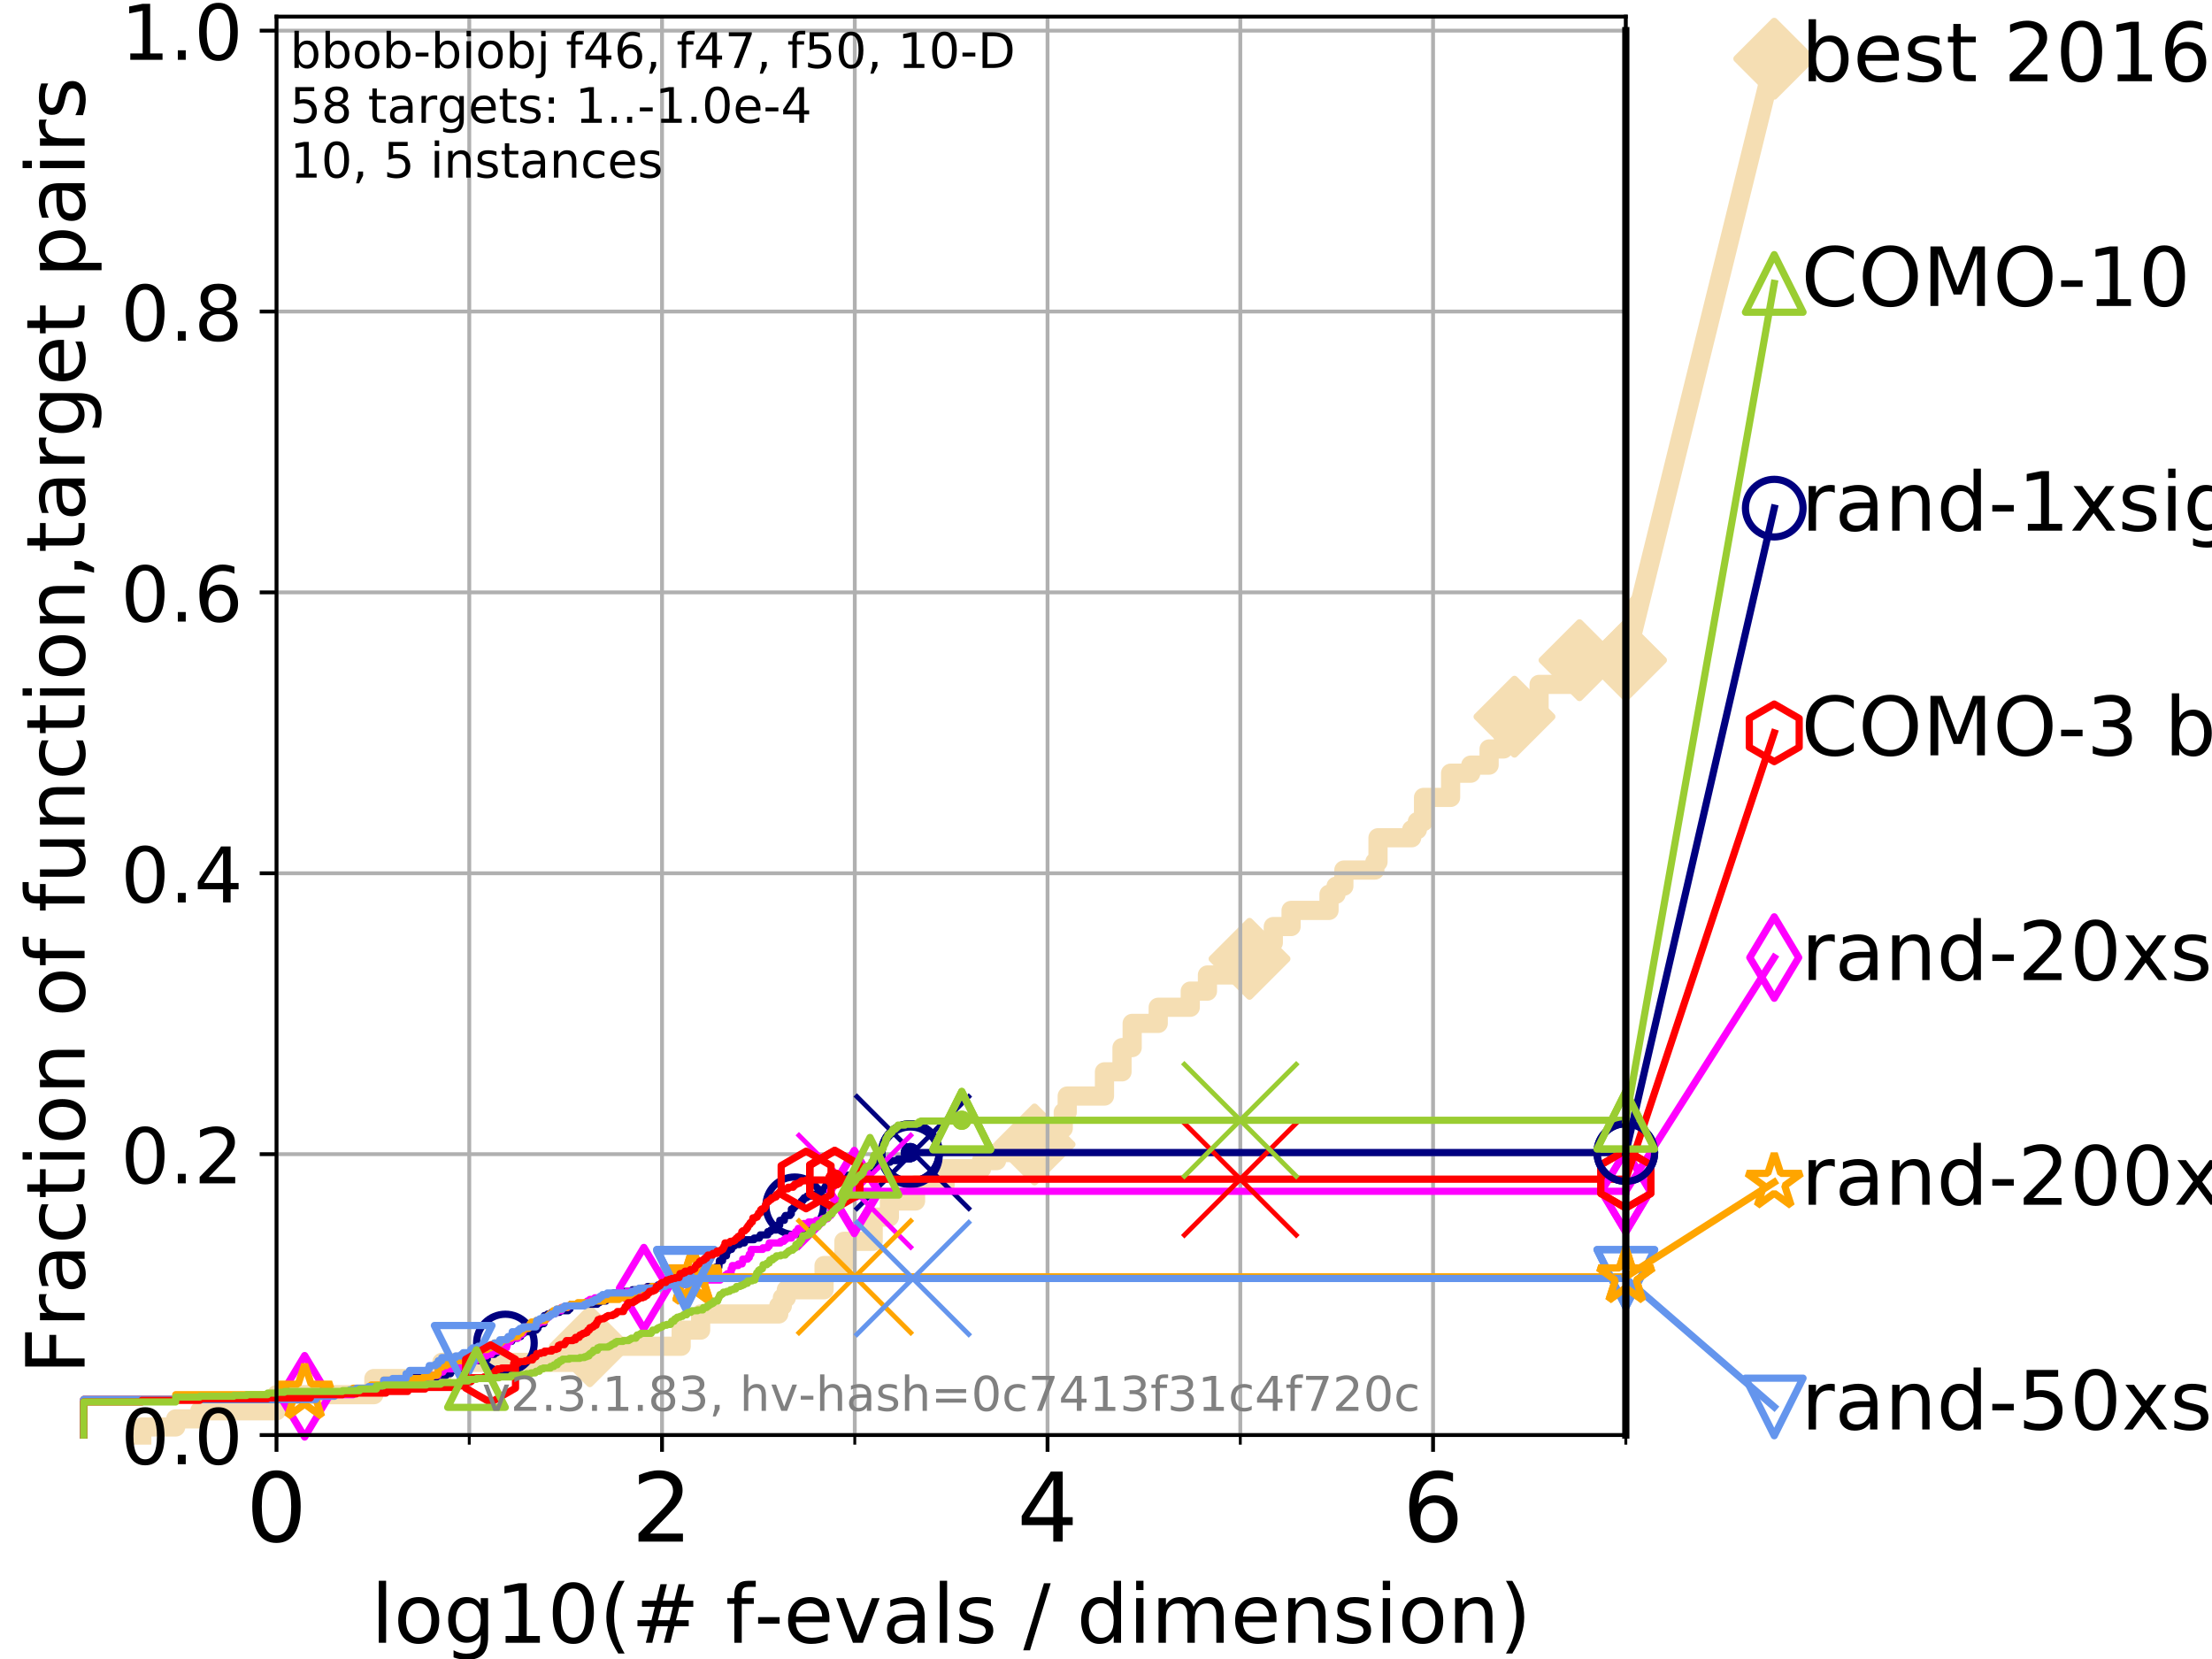 <?xml version="1.0" encoding="utf-8" standalone="no"?>
<!DOCTYPE svg PUBLIC "-//W3C//DTD SVG 1.1//EN"
  "http://www.w3.org/Graphics/SVG/1.1/DTD/svg11.dtd">
<!-- Created with matplotlib (https://matplotlib.org/) -->
<svg height="345.6pt" version="1.1" viewBox="0 0 460.8 345.6" width="460.8pt" xmlns="http://www.w3.org/2000/svg" xmlns:xlink="http://www.w3.org/1999/xlink">
 <defs>
  <style type="text/css">
*{stroke-linecap:butt;stroke-linejoin:round;}
  </style>
 </defs>
 <g id="figure_1">
  <g id="patch_1">
   <path d="M 0 345.6 
L 460.8 345.6 
L 460.8 0 
L 0 0 
z
" style="fill:#ffffff;"/>
  </g>
  <g id="axes_1">
   <g id="patch_2">
    <path d="M 57.6 298.944 
L 338.688 298.944 
L 338.688 3.456 
L 57.6 3.456 
z
" style="fill:#ffffff;"/>
   </g>
   <g id="line2d_1">
    <path d="M 29.533 298.944 
L 29.533 297.263 
L 36.604 297.263 
L 36.604 295.581 
L 41.621 295.581 
L 41.621 293.9 
L 57.6 293.9 
L 57.6 290.537 
L 77.885 290.537 
L 77.885 287.174 
L 92.027 287.174 
L 92.027 283.811 
L 122.865 283.811 
L 122.865 280.449 
L 141.9 280.449 
L 141.9 277.086 
L 145.954 277.086 
L 145.954 273.723 
L 162.226 273.723 
L 162.226 272.042 
L 162.979 272.042 
L 162.979 270.36 
L 163.804 270.36 
L 163.804 268.679 
L 171.666 268.679 
L 171.666 263.635 
L 175.803 263.635 
L 175.803 258.591 
L 181.899 258.591 
L 181.899 253.546 
L 185.275 253.546 
L 185.275 250.184 
L 190.728 250.184 
L 190.728 246.821 
L 196.882 246.821 
L 196.882 243.458 
L 204.484 243.458 
L 204.484 241.777 
L 207.604 241.777 
L 207.604 240.095 
L 215.52 240.095 
L 215.52 238.414 
L 219.483 238.414 
L 219.483 235.051 
L 221.495 235.051 
L 221.495 231.688 
L 222.322 231.688 
L 222.322 228.325 
L 230.082 228.325 
L 230.082 223.281 
L 233.736 223.281 
L 233.736 218.237 
L 235.851 218.237 
L 235.851 213.193 
L 241.278 213.193 
L 241.278 209.83 
L 247.953 209.83 
L 247.953 206.467 
L 251.533 206.467 
L 251.533 203.105 
L 256.932 203.105 
L 256.932 199.742 
L 260.297 199.742 
L 260.297 196.379 
L 265.254 196.379 
L 265.254 193.016 
L 268.956 193.016 
L 268.956 189.653 
L 276.857 189.653 
L 276.857 186.291 
L 278.324 186.291 
L 278.324 184.609 
L 279.948 184.609 
L 279.948 181.246 
L 286.404 181.246 
L 286.404 179.565 
L 287.063 179.565 
L 287.063 174.521 
L 294.077 174.521 
L 294.077 172.84 
L 295.26 172.84 
L 295.26 171.158 
L 296.55 171.158 
L 296.55 166.114 
L 302.188 166.114 
L 302.188 161.07 
L 306.383 161.07 
L 306.383 159.388 
L 310.208 159.388 
L 310.208 156.026 
L 313.214 156.026 
L 313.214 150.981 
L 315.491 150.981 
L 315.491 149.3 
L 320.093 149.3 
L 320.093 147.619 
L 320.619 147.619 
L 320.619 142.574 
L 329.038 142.574 
L 329.038 137.53 
L 338.688 137.53 
" style="fill:none;stroke:#f5deb3;stroke-linecap:square;stroke-width:4;"/>
   </g>
   <g id="line2d_2">
    <defs>
     <path d="M 0 7.778 
L 7.778 0 
L 0 -7.778 
L -7.778 0 
z
" id="m3c896ecabe" style="stroke:#f5deb3;stroke-linejoin:miter;stroke-width:1.5;"/>
    </defs>
    <g>
     <use style="fill:#f5deb3;stroke:#f5deb3;stroke-linejoin:miter;stroke-width:1.5;" x="122.865" xlink:href="#m3c896ecabe" y="280.449"/>
     <use style="fill:#f5deb3;stroke:#f5deb3;stroke-linejoin:miter;stroke-width:1.5;" x="215.52" xlink:href="#m3c896ecabe" y="238.414"/>
     <use style="fill:#f5deb3;stroke:#f5deb3;stroke-linejoin:miter;stroke-width:1.5;" x="260.297" xlink:href="#m3c896ecabe" y="199.742"/>
     <use style="fill:#f5deb3;stroke:#f5deb3;stroke-linejoin:miter;stroke-width:1.5;" x="315.491" xlink:href="#m3c896ecabe" y="149.3"/>
     <use style="fill:#f5deb3;stroke:#f5deb3;stroke-linejoin:miter;stroke-width:1.5;" x="329.038" xlink:href="#m3c896ecabe" y="137.53"/>
     <use style="fill:#f5deb3;stroke:#f5deb3;stroke-linejoin:miter;stroke-width:1.5;" x="338.688" xlink:href="#m3c896ecabe" y="137.53"/>
    </g>
   </g>
   <g id="line2d_3">
    <path style="fill:none;stroke:#f5deb3;stroke-linecap:square;stroke-width:4;"/>
    <g/>
   </g>
   <g id="line2d_4">
    <path d="M 338.688 137.53 
L 369.608 12.233 
" style="fill:none;stroke:#f5deb3;stroke-linecap:square;stroke-width:4;"/>
    <g>
     <use style="fill:#f5deb3;stroke:#f5deb3;stroke-linejoin:miter;stroke-width:1.5;" x="338.688" xlink:href="#m3c896ecabe" y="137.53"/>
     <use style="fill:#f5deb3;stroke:#f5deb3;stroke-linejoin:miter;stroke-width:1.5;" x="369.608" xlink:href="#m3c896ecabe" y="12.233"/>
    </g>
   </g>
   <g id="matplotlib.axis_1">
    <g id="xtick_1">
     <g id="line2d_5">
      <path clip-path="url(#peeda1339f4)" d="M 57.6 298.944 
L 57.6 3.456 
" style="fill:none;stroke:#b0b0b0;stroke-linecap:square;stroke-width:0.8;"/>
     </g>
     <g id="line2d_6">
      <defs>
       <path d="M 0 0 
L 0 3.5 
" id="m5c4971bc99" style="stroke:#000000;stroke-width:0.8;"/>
      </defs>
      <g>
       <use style="stroke:#000000;stroke-width:0.8;" x="57.6" xlink:href="#m5c4971bc99" y="298.944"/>
      </g>
     </g>
     <g id="text_1">
      <!-- 0 -->
      <defs>
       <path d="M 31.781 66.406 
Q 24.172 66.406 20.328 58.906 
Q 16.5 51.422 16.5 36.375 
Q 16.5 21.391 20.328 13.891 
Q 24.172 6.391 31.781 6.391 
Q 39.453 6.391 43.281 13.891 
Q 47.125 21.391 47.125 36.375 
Q 47.125 51.422 43.281 58.906 
Q 39.453 66.406 31.781 66.406 
z
M 31.781 74.219 
Q 44.047 74.219 50.516 64.516 
Q 56.984 54.828 56.984 36.375 
Q 56.984 17.969 50.516 8.266 
Q 44.047 -1.422 31.781 -1.422 
Q 19.531 -1.422 13.062 8.266 
Q 6.594 17.969 6.594 36.375 
Q 6.594 54.828 13.062 64.516 
Q 19.531 74.219 31.781 74.219 
z
" id="DejaVuSans-48"/>
      </defs>
      <g transform="translate(51.237 321.141)scale(0.2 -0.2)">
       <use xlink:href="#DejaVuSans-48"/>
      </g>
     </g>
    </g>
    <g id="xtick_2">
     <g id="line2d_7">
      <path clip-path="url(#peeda1339f4)" d="M 137.911 298.944 
L 137.911 3.456 
" style="fill:none;stroke:#b0b0b0;stroke-linecap:square;stroke-width:0.8;"/>
     </g>
     <g id="line2d_8">
      <g>
       <use style="stroke:#000000;stroke-width:0.8;" x="137.911" xlink:href="#m5c4971bc99" y="298.944"/>
      </g>
     </g>
     <g id="text_2">
      <!-- 2 -->
      <defs>
       <path d="M 19.188 8.297 
L 53.609 8.297 
L 53.609 0 
L 7.328 0 
L 7.328 8.297 
Q 12.938 14.109 22.625 23.891 
Q 32.328 33.688 34.812 36.531 
Q 39.547 41.844 41.422 45.531 
Q 43.312 49.219 43.312 52.781 
Q 43.312 58.594 39.234 62.25 
Q 35.156 65.922 28.609 65.922 
Q 23.969 65.922 18.812 64.312 
Q 13.672 62.703 7.812 59.422 
L 7.812 69.391 
Q 13.766 71.781 18.938 73 
Q 24.125 74.219 28.422 74.219 
Q 39.75 74.219 46.484 68.547 
Q 53.219 62.891 53.219 53.422 
Q 53.219 48.922 51.531 44.891 
Q 49.859 40.875 45.406 35.406 
Q 44.188 33.984 37.641 27.219 
Q 31.109 20.453 19.188 8.297 
z
" id="DejaVuSans-50"/>
      </defs>
      <g transform="translate(131.548 321.141)scale(0.2 -0.2)">
       <use xlink:href="#DejaVuSans-50"/>
      </g>
     </g>
    </g>
    <g id="xtick_3">
     <g id="line2d_9">
      <path clip-path="url(#peeda1339f4)" d="M 218.222 298.944 
L 218.222 3.456 
" style="fill:none;stroke:#b0b0b0;stroke-linecap:square;stroke-width:0.8;"/>
     </g>
     <g id="line2d_10">
      <g>
       <use style="stroke:#000000;stroke-width:0.8;" x="218.222" xlink:href="#m5c4971bc99" y="298.944"/>
      </g>
     </g>
     <g id="text_3">
      <!-- 4 -->
      <defs>
       <path d="M 37.797 64.312 
L 12.891 25.391 
L 37.797 25.391 
z
M 35.203 72.906 
L 47.609 72.906 
L 47.609 25.391 
L 58.016 25.391 
L 58.016 17.188 
L 47.609 17.188 
L 47.609 0 
L 37.797 0 
L 37.797 17.188 
L 4.891 17.188 
L 4.891 26.703 
z
" id="DejaVuSans-52"/>
      </defs>
      <g transform="translate(211.859 321.141)scale(0.2 -0.2)">
       <use xlink:href="#DejaVuSans-52"/>
      </g>
     </g>
    </g>
    <g id="xtick_4">
     <g id="line2d_11">
      <path clip-path="url(#peeda1339f4)" d="M 298.533 298.944 
L 298.533 3.456 
" style="fill:none;stroke:#b0b0b0;stroke-linecap:square;stroke-width:0.8;"/>
     </g>
     <g id="line2d_12">
      <g>
       <use style="stroke:#000000;stroke-width:0.8;" x="298.533" xlink:href="#m5c4971bc99" y="298.944"/>
      </g>
     </g>
     <g id="text_4">
      <!-- 6 -->
      <defs>
       <path d="M 33.016 40.375 
Q 26.375 40.375 22.484 35.828 
Q 18.609 31.297 18.609 23.391 
Q 18.609 15.531 22.484 10.953 
Q 26.375 6.391 33.016 6.391 
Q 39.656 6.391 43.531 10.953 
Q 47.406 15.531 47.406 23.391 
Q 47.406 31.297 43.531 35.828 
Q 39.656 40.375 33.016 40.375 
z
M 52.594 71.297 
L 52.594 62.312 
Q 48.875 64.062 45.094 64.984 
Q 41.312 65.922 37.594 65.922 
Q 27.828 65.922 22.672 59.328 
Q 17.531 52.734 16.797 39.406 
Q 19.672 43.656 24.016 45.922 
Q 28.375 48.188 33.594 48.188 
Q 44.578 48.188 50.953 41.516 
Q 57.328 34.859 57.328 23.391 
Q 57.328 12.156 50.688 5.359 
Q 44.047 -1.422 33.016 -1.422 
Q 20.359 -1.422 13.672 8.266 
Q 6.984 17.969 6.984 36.375 
Q 6.984 53.656 15.188 63.938 
Q 23.391 74.219 37.203 74.219 
Q 40.922 74.219 44.703 73.484 
Q 48.484 72.75 52.594 71.297 
z
" id="DejaVuSans-54"/>
      </defs>
      <g transform="translate(292.17 321.141)scale(0.2 -0.2)">
       <use xlink:href="#DejaVuSans-54"/>
      </g>
     </g>
    </g>
    <g id="xtick_5">
     <g id="line2d_13">
      <path clip-path="url(#peeda1339f4)" d="M 97.755 298.944 
L 97.755 3.456 
" style="fill:none;stroke:#b0b0b0;stroke-linecap:square;stroke-width:0.8;"/>
     </g>
     <g id="line2d_14">
      <defs>
       <path d="M 0 0 
L 0 2 
" id="m70f25d9cb1" style="stroke:#000000;stroke-width:0.6;"/>
      </defs>
      <g>
       <use style="stroke:#000000;stroke-width:0.6;" x="97.755" xlink:href="#m70f25d9cb1" y="298.944"/>
      </g>
     </g>
    </g>
    <g id="xtick_6">
     <g id="line2d_15">
      <path clip-path="url(#peeda1339f4)" d="M 178.066 298.944 
L 178.066 3.456 
" style="fill:none;stroke:#b0b0b0;stroke-linecap:square;stroke-width:0.8;"/>
     </g>
     <g id="line2d_16">
      <g>
       <use style="stroke:#000000;stroke-width:0.6;" x="178.066" xlink:href="#m70f25d9cb1" y="298.944"/>
      </g>
     </g>
    </g>
    <g id="xtick_7">
     <g id="line2d_17">
      <path clip-path="url(#peeda1339f4)" d="M 258.377 298.944 
L 258.377 3.456 
" style="fill:none;stroke:#b0b0b0;stroke-linecap:square;stroke-width:0.8;"/>
     </g>
     <g id="line2d_18">
      <g>
       <use style="stroke:#000000;stroke-width:0.6;" x="258.377" xlink:href="#m70f25d9cb1" y="298.944"/>
      </g>
     </g>
    </g>
    <g id="xtick_8">
     <g id="line2d_19">
      <path clip-path="url(#peeda1339f4)" d="M 338.688 298.944 
L 338.688 3.456 
" style="fill:none;stroke:#b0b0b0;stroke-linecap:square;stroke-width:0.8;"/>
     </g>
     <g id="line2d_20">
      <g>
       <use style="stroke:#000000;stroke-width:0.6;" x="338.688" xlink:href="#m70f25d9cb1" y="298.944"/>
      </g>
     </g>
    </g>
    <g id="text_5">
     <!-- log10(# f-evals / dimension) -->
     <defs>
      <path d="M 9.422 75.984 
L 18.406 75.984 
L 18.406 0 
L 9.422 0 
z
" id="DejaVuSans-108"/>
      <path d="M 30.609 48.391 
Q 23.391 48.391 19.188 42.75 
Q 14.984 37.109 14.984 27.297 
Q 14.984 17.484 19.156 11.844 
Q 23.344 6.203 30.609 6.203 
Q 37.797 6.203 41.984 11.859 
Q 46.188 17.531 46.188 27.297 
Q 46.188 37.016 41.984 42.703 
Q 37.797 48.391 30.609 48.391 
z
M 30.609 56 
Q 42.328 56 49.016 48.375 
Q 55.719 40.766 55.719 27.297 
Q 55.719 13.875 49.016 6.219 
Q 42.328 -1.422 30.609 -1.422 
Q 18.844 -1.422 12.172 6.219 
Q 5.516 13.875 5.516 27.297 
Q 5.516 40.766 12.172 48.375 
Q 18.844 56 30.609 56 
z
" id="DejaVuSans-111"/>
      <path d="M 45.406 27.984 
Q 45.406 37.75 41.375 43.109 
Q 37.359 48.484 30.078 48.484 
Q 22.859 48.484 18.828 43.109 
Q 14.797 37.75 14.797 27.984 
Q 14.797 18.266 18.828 12.891 
Q 22.859 7.516 30.078 7.516 
Q 37.359 7.516 41.375 12.891 
Q 45.406 18.266 45.406 27.984 
z
M 54.391 6.781 
Q 54.391 -7.172 48.188 -13.984 
Q 42 -20.797 29.203 -20.797 
Q 24.469 -20.797 20.266 -20.094 
Q 16.062 -19.391 12.109 -17.922 
L 12.109 -9.188 
Q 16.062 -11.328 19.922 -12.344 
Q 23.781 -13.375 27.781 -13.375 
Q 36.625 -13.375 41.016 -8.766 
Q 45.406 -4.156 45.406 5.172 
L 45.406 9.625 
Q 42.625 4.781 38.281 2.391 
Q 33.938 0 27.875 0 
Q 17.828 0 11.672 7.656 
Q 5.516 15.328 5.516 27.984 
Q 5.516 40.672 11.672 48.328 
Q 17.828 56 27.875 56 
Q 33.938 56 38.281 53.609 
Q 42.625 51.219 45.406 46.391 
L 45.406 54.688 
L 54.391 54.688 
z
" id="DejaVuSans-103"/>
      <path d="M 12.406 8.297 
L 28.516 8.297 
L 28.516 63.922 
L 10.984 60.406 
L 10.984 69.391 
L 28.422 72.906 
L 38.281 72.906 
L 38.281 8.297 
L 54.391 8.297 
L 54.391 0 
L 12.406 0 
z
" id="DejaVuSans-49"/>
      <path d="M 31 75.875 
Q 24.469 64.656 21.281 53.656 
Q 18.109 42.672 18.109 31.391 
Q 18.109 20.125 21.312 9.062 
Q 24.516 -2 31 -13.188 
L 23.188 -13.188 
Q 15.875 -1.703 12.234 9.375 
Q 8.594 20.453 8.594 31.391 
Q 8.594 42.281 12.203 53.312 
Q 15.828 64.359 23.188 75.875 
z
" id="DejaVuSans-40"/>
      <path d="M 51.125 44 
L 36.922 44 
L 32.812 27.688 
L 47.125 27.688 
z
M 43.797 71.781 
L 38.719 51.516 
L 52.984 51.516 
L 58.109 71.781 
L 65.922 71.781 
L 60.891 51.516 
L 76.125 51.516 
L 76.125 44 
L 58.984 44 
L 54.984 27.688 
L 70.516 27.688 
L 70.516 20.219 
L 53.078 20.219 
L 48 0 
L 40.188 0 
L 45.219 20.219 
L 30.906 20.219 
L 25.875 0 
L 18.016 0 
L 23.094 20.219 
L 7.719 20.219 
L 7.719 27.688 
L 24.906 27.688 
L 29 44 
L 13.281 44 
L 13.281 51.516 
L 30.906 51.516 
L 35.891 71.781 
z
" id="DejaVuSans-35"/>
      <path id="DejaVuSans-32"/>
      <path d="M 37.109 75.984 
L 37.109 68.5 
L 28.516 68.5 
Q 23.688 68.5 21.797 66.547 
Q 19.922 64.594 19.922 59.516 
L 19.922 54.688 
L 34.719 54.688 
L 34.719 47.703 
L 19.922 47.703 
L 19.922 0 
L 10.891 0 
L 10.891 47.703 
L 2.297 47.703 
L 2.297 54.688 
L 10.891 54.688 
L 10.891 58.5 
Q 10.891 67.625 15.141 71.797 
Q 19.391 75.984 28.609 75.984 
z
" id="DejaVuSans-102"/>
      <path d="M 4.891 31.391 
L 31.203 31.391 
L 31.203 23.391 
L 4.891 23.391 
z
" id="DejaVuSans-45"/>
      <path d="M 56.203 29.594 
L 56.203 25.203 
L 14.891 25.203 
Q 15.484 15.922 20.484 11.062 
Q 25.484 6.203 34.422 6.203 
Q 39.594 6.203 44.453 7.469 
Q 49.312 8.734 54.109 11.281 
L 54.109 2.781 
Q 49.266 0.734 44.188 -0.344 
Q 39.109 -1.422 33.891 -1.422 
Q 20.797 -1.422 13.156 6.188 
Q 5.516 13.812 5.516 26.812 
Q 5.516 40.234 12.766 48.109 
Q 20.016 56 32.328 56 
Q 43.359 56 49.781 48.891 
Q 56.203 41.797 56.203 29.594 
z
M 47.219 32.234 
Q 47.125 39.594 43.094 43.984 
Q 39.062 48.391 32.422 48.391 
Q 24.906 48.391 20.391 44.141 
Q 15.875 39.891 15.188 32.172 
z
" id="DejaVuSans-101"/>
      <path d="M 2.984 54.688 
L 12.5 54.688 
L 29.594 8.797 
L 46.688 54.688 
L 56.203 54.688 
L 35.688 0 
L 23.484 0 
z
" id="DejaVuSans-118"/>
      <path d="M 34.281 27.484 
Q 23.391 27.484 19.188 25 
Q 14.984 22.516 14.984 16.5 
Q 14.984 11.719 18.141 8.906 
Q 21.297 6.109 26.703 6.109 
Q 34.188 6.109 38.703 11.406 
Q 43.219 16.703 43.219 25.484 
L 43.219 27.484 
z
M 52.203 31.203 
L 52.203 0 
L 43.219 0 
L 43.219 8.297 
Q 40.141 3.328 35.547 0.953 
Q 30.953 -1.422 24.312 -1.422 
Q 15.922 -1.422 10.953 3.297 
Q 6 8.016 6 15.922 
Q 6 25.141 12.172 29.828 
Q 18.359 34.516 30.609 34.516 
L 43.219 34.516 
L 43.219 35.406 
Q 43.219 41.609 39.141 45 
Q 35.062 48.391 27.688 48.391 
Q 23 48.391 18.547 47.266 
Q 14.109 46.141 10.016 43.891 
L 10.016 52.203 
Q 14.938 54.109 19.578 55.047 
Q 24.219 56 28.609 56 
Q 40.484 56 46.344 49.844 
Q 52.203 43.703 52.203 31.203 
z
" id="DejaVuSans-97"/>
      <path d="M 44.281 53.078 
L 44.281 44.578 
Q 40.484 46.531 36.375 47.5 
Q 32.281 48.484 27.875 48.484 
Q 21.188 48.484 17.844 46.438 
Q 14.5 44.391 14.5 40.281 
Q 14.5 37.156 16.891 35.375 
Q 19.281 33.594 26.516 31.984 
L 29.594 31.297 
Q 39.156 29.25 43.188 25.516 
Q 47.219 21.781 47.219 15.094 
Q 47.219 7.469 41.188 3.016 
Q 35.156 -1.422 24.609 -1.422 
Q 20.219 -1.422 15.453 -0.562 
Q 10.688 0.297 5.422 2 
L 5.422 11.281 
Q 10.406 8.688 15.234 7.391 
Q 20.062 6.109 24.812 6.109 
Q 31.156 6.109 34.562 8.281 
Q 37.984 10.453 37.984 14.406 
Q 37.984 18.062 35.516 20.016 
Q 33.062 21.969 24.703 23.781 
L 21.578 24.516 
Q 13.234 26.266 9.516 29.906 
Q 5.812 33.547 5.812 39.891 
Q 5.812 47.609 11.281 51.797 
Q 16.75 56 26.812 56 
Q 31.781 56 36.172 55.266 
Q 40.578 54.547 44.281 53.078 
z
" id="DejaVuSans-115"/>
      <path d="M 25.391 72.906 
L 33.688 72.906 
L 8.297 -9.281 
L 0 -9.281 
z
" id="DejaVuSans-47"/>
      <path d="M 45.406 46.391 
L 45.406 75.984 
L 54.391 75.984 
L 54.391 0 
L 45.406 0 
L 45.406 8.203 
Q 42.578 3.328 38.25 0.953 
Q 33.938 -1.422 27.875 -1.422 
Q 17.969 -1.422 11.734 6.484 
Q 5.516 14.406 5.516 27.297 
Q 5.516 40.188 11.734 48.094 
Q 17.969 56 27.875 56 
Q 33.938 56 38.25 53.625 
Q 42.578 51.266 45.406 46.391 
z
M 14.797 27.297 
Q 14.797 17.391 18.875 11.75 
Q 22.953 6.109 30.078 6.109 
Q 37.203 6.109 41.297 11.75 
Q 45.406 17.391 45.406 27.297 
Q 45.406 37.203 41.297 42.844 
Q 37.203 48.484 30.078 48.484 
Q 22.953 48.484 18.875 42.844 
Q 14.797 37.203 14.797 27.297 
z
" id="DejaVuSans-100"/>
      <path d="M 9.422 54.688 
L 18.406 54.688 
L 18.406 0 
L 9.422 0 
z
M 9.422 75.984 
L 18.406 75.984 
L 18.406 64.594 
L 9.422 64.594 
z
" id="DejaVuSans-105"/>
      <path d="M 52 44.188 
Q 55.375 50.25 60.062 53.125 
Q 64.75 56 71.094 56 
Q 79.641 56 84.281 50.016 
Q 88.922 44.047 88.922 33.016 
L 88.922 0 
L 79.891 0 
L 79.891 32.719 
Q 79.891 40.578 77.094 44.375 
Q 74.312 48.188 68.609 48.188 
Q 61.625 48.188 57.562 43.547 
Q 53.516 38.922 53.516 30.906 
L 53.516 0 
L 44.484 0 
L 44.484 32.719 
Q 44.484 40.625 41.703 44.406 
Q 38.922 48.188 33.109 48.188 
Q 26.219 48.188 22.156 43.531 
Q 18.109 38.875 18.109 30.906 
L 18.109 0 
L 9.078 0 
L 9.078 54.688 
L 18.109 54.688 
L 18.109 46.188 
Q 21.188 51.219 25.484 53.609 
Q 29.781 56 35.688 56 
Q 41.656 56 45.828 52.969 
Q 50 49.953 52 44.188 
z
" id="DejaVuSans-109"/>
      <path d="M 54.891 33.016 
L 54.891 0 
L 45.906 0 
L 45.906 32.719 
Q 45.906 40.484 42.875 44.328 
Q 39.844 48.188 33.797 48.188 
Q 26.516 48.188 22.312 43.547 
Q 18.109 38.922 18.109 30.906 
L 18.109 0 
L 9.078 0 
L 9.078 54.688 
L 18.109 54.688 
L 18.109 46.188 
Q 21.344 51.125 25.703 53.562 
Q 30.078 56 35.797 56 
Q 45.219 56 50.047 50.172 
Q 54.891 44.344 54.891 33.016 
z
" id="DejaVuSans-110"/>
      <path d="M 8.016 75.875 
L 15.828 75.875 
Q 23.141 64.359 26.781 53.312 
Q 30.422 42.281 30.422 31.391 
Q 30.422 20.453 26.781 9.375 
Q 23.141 -1.703 15.828 -13.188 
L 8.016 -13.188 
Q 14.5 -2 17.703 9.062 
Q 20.906 20.125 20.906 31.391 
Q 20.906 42.672 17.703 53.656 
Q 14.5 64.656 8.016 75.875 
z
" id="DejaVuSans-41"/>
     </defs>
     <g transform="translate(77.303 342.218)scale(0.17 -0.17)">
      <use xlink:href="#DejaVuSans-108"/>
      <use x="27.783" xlink:href="#DejaVuSans-111"/>
      <use x="88.965" xlink:href="#DejaVuSans-103"/>
      <use x="152.441" xlink:href="#DejaVuSans-49"/>
      <use x="216.064" xlink:href="#DejaVuSans-48"/>
      <use x="279.688" xlink:href="#DejaVuSans-40"/>
      <use x="318.701" xlink:href="#DejaVuSans-35"/>
      <use x="402.49" xlink:href="#DejaVuSans-32"/>
      <use x="434.277" xlink:href="#DejaVuSans-102"/>
      <use x="469.404" xlink:href="#DejaVuSans-45"/>
      <use x="505.488" xlink:href="#DejaVuSans-101"/>
      <use x="567.012" xlink:href="#DejaVuSans-118"/>
      <use x="626.191" xlink:href="#DejaVuSans-97"/>
      <use x="687.471" xlink:href="#DejaVuSans-108"/>
      <use x="715.254" xlink:href="#DejaVuSans-115"/>
      <use x="767.354" xlink:href="#DejaVuSans-32"/>
      <use x="799.141" xlink:href="#DejaVuSans-47"/>
      <use x="832.832" xlink:href="#DejaVuSans-32"/>
      <use x="864.619" xlink:href="#DejaVuSans-100"/>
      <use x="928.096" xlink:href="#DejaVuSans-105"/>
      <use x="955.879" xlink:href="#DejaVuSans-109"/>
      <use x="1053.291" xlink:href="#DejaVuSans-101"/>
      <use x="1114.814" xlink:href="#DejaVuSans-110"/>
      <use x="1178.193" xlink:href="#DejaVuSans-115"/>
      <use x="1230.293" xlink:href="#DejaVuSans-105"/>
      <use x="1258.076" xlink:href="#DejaVuSans-111"/>
      <use x="1319.258" xlink:href="#DejaVuSans-110"/>
      <use x="1382.637" xlink:href="#DejaVuSans-41"/>
     </g>
    </g>
   </g>
   <g id="matplotlib.axis_2">
    <g id="ytick_1">
     <g id="line2d_21">
      <path clip-path="url(#peeda1339f4)" d="M 57.6 298.944 
L 338.688 298.944 
" style="fill:none;stroke:#b0b0b0;stroke-linecap:square;stroke-width:0.8;"/>
     </g>
     <g id="line2d_22">
      <defs>
       <path d="M 0 0 
L -3.5 0 
" id="m20a4b3e6d3" style="stroke:#000000;stroke-width:0.8;"/>
      </defs>
      <g>
       <use style="stroke:#000000;stroke-width:0.8;" x="57.6" xlink:href="#m20a4b3e6d3" y="298.944"/>
      </g>
     </g>
     <g id="text_6">
      <!-- 0.0 -->
      <defs>
       <path d="M 10.688 12.406 
L 21 12.406 
L 21 0 
L 10.688 0 
z
" id="DejaVuSans-46"/>
      </defs>
      <g transform="translate(25.155 305.023)scale(0.16 -0.16)">
       <use xlink:href="#DejaVuSans-48"/>
       <use x="63.623" xlink:href="#DejaVuSans-46"/>
       <use x="95.41" xlink:href="#DejaVuSans-48"/>
      </g>
     </g>
    </g>
    <g id="ytick_2">
     <g id="line2d_23">
      <path clip-path="url(#peeda1339f4)" d="M 57.6 240.432 
L 338.688 240.432 
" style="fill:none;stroke:#b0b0b0;stroke-linecap:square;stroke-width:0.8;"/>
     </g>
     <g id="line2d_24">
      <g>
       <use style="stroke:#000000;stroke-width:0.8;" x="57.6" xlink:href="#m20a4b3e6d3" y="240.432"/>
      </g>
     </g>
     <g id="text_7">
      <!-- 0.2 -->
      <g transform="translate(25.155 246.51)scale(0.16 -0.16)">
       <use xlink:href="#DejaVuSans-48"/>
       <use x="63.623" xlink:href="#DejaVuSans-46"/>
       <use x="95.41" xlink:href="#DejaVuSans-50"/>
      </g>
     </g>
    </g>
    <g id="ytick_3">
     <g id="line2d_25">
      <path clip-path="url(#peeda1339f4)" d="M 57.6 181.919 
L 338.688 181.919 
" style="fill:none;stroke:#b0b0b0;stroke-linecap:square;stroke-width:0.8;"/>
     </g>
     <g id="line2d_26">
      <g>
       <use style="stroke:#000000;stroke-width:0.8;" x="57.6" xlink:href="#m20a4b3e6d3" y="181.919"/>
      </g>
     </g>
     <g id="text_8">
      <!-- 0.4 -->
      <g transform="translate(25.155 187.998)scale(0.16 -0.16)">
       <use xlink:href="#DejaVuSans-48"/>
       <use x="63.623" xlink:href="#DejaVuSans-46"/>
       <use x="95.41" xlink:href="#DejaVuSans-52"/>
      </g>
     </g>
    </g>
    <g id="ytick_4">
     <g id="line2d_27">
      <path clip-path="url(#peeda1339f4)" d="M 57.6 123.407 
L 338.688 123.407 
" style="fill:none;stroke:#b0b0b0;stroke-linecap:square;stroke-width:0.8;"/>
     </g>
     <g id="line2d_28">
      <g>
       <use style="stroke:#000000;stroke-width:0.8;" x="57.6" xlink:href="#m20a4b3e6d3" y="123.407"/>
      </g>
     </g>
     <g id="text_9">
      <!-- 0.6 -->
      <g transform="translate(25.155 129.485)scale(0.16 -0.16)">
       <use xlink:href="#DejaVuSans-48"/>
       <use x="63.623" xlink:href="#DejaVuSans-46"/>
       <use x="95.41" xlink:href="#DejaVuSans-54"/>
      </g>
     </g>
    </g>
    <g id="ytick_5">
     <g id="line2d_29">
      <path clip-path="url(#peeda1339f4)" d="M 57.6 64.894 
L 338.688 64.894 
" style="fill:none;stroke:#b0b0b0;stroke-linecap:square;stroke-width:0.8;"/>
     </g>
     <g id="line2d_30">
      <g>
       <use style="stroke:#000000;stroke-width:0.8;" x="57.6" xlink:href="#m20a4b3e6d3" y="64.894"/>
      </g>
     </g>
     <g id="text_10">
      <!-- 0.8 -->
      <defs>
       <path d="M 31.781 34.625 
Q 24.75 34.625 20.719 30.859 
Q 16.703 27.094 16.703 20.516 
Q 16.703 13.922 20.719 10.156 
Q 24.75 6.391 31.781 6.391 
Q 38.812 6.391 42.859 10.172 
Q 46.922 13.969 46.922 20.516 
Q 46.922 27.094 42.891 30.859 
Q 38.875 34.625 31.781 34.625 
z
M 21.922 38.812 
Q 15.578 40.375 12.031 44.719 
Q 8.5 49.078 8.5 55.328 
Q 8.5 64.062 14.719 69.141 
Q 20.953 74.219 31.781 74.219 
Q 42.672 74.219 48.875 69.141 
Q 55.078 64.062 55.078 55.328 
Q 55.078 49.078 51.531 44.719 
Q 48 40.375 41.703 38.812 
Q 48.828 37.156 52.797 32.312 
Q 56.781 27.484 56.781 20.516 
Q 56.781 9.906 50.312 4.234 
Q 43.844 -1.422 31.781 -1.422 
Q 19.734 -1.422 13.25 4.234 
Q 6.781 9.906 6.781 20.516 
Q 6.781 27.484 10.781 32.312 
Q 14.797 37.156 21.922 38.812 
z
M 18.312 54.391 
Q 18.312 48.734 21.844 45.562 
Q 25.391 42.391 31.781 42.391 
Q 38.141 42.391 41.719 45.562 
Q 45.312 48.734 45.312 54.391 
Q 45.312 60.062 41.719 63.234 
Q 38.141 66.406 31.781 66.406 
Q 25.391 66.406 21.844 63.234 
Q 18.312 60.062 18.312 54.391 
z
" id="DejaVuSans-56"/>
      </defs>
      <g transform="translate(25.155 70.973)scale(0.16 -0.16)">
       <use xlink:href="#DejaVuSans-48"/>
       <use x="63.623" xlink:href="#DejaVuSans-46"/>
       <use x="95.41" xlink:href="#DejaVuSans-56"/>
      </g>
     </g>
    </g>
    <g id="ytick_6">
     <g id="line2d_31">
      <path clip-path="url(#peeda1339f4)" d="M 57.6 6.382 
L 338.688 6.382 
" style="fill:none;stroke:#b0b0b0;stroke-linecap:square;stroke-width:0.8;"/>
     </g>
     <g id="line2d_32">
      <g>
       <use style="stroke:#000000;stroke-width:0.8;" x="57.6" xlink:href="#m20a4b3e6d3" y="6.382"/>
      </g>
     </g>
     <g id="text_11">
      <!-- 1.0 -->
      <g transform="translate(25.155 12.46)scale(0.16 -0.16)">
       <use xlink:href="#DejaVuSans-49"/>
       <use x="63.623" xlink:href="#DejaVuSans-46"/>
       <use x="95.41" xlink:href="#DejaVuSans-48"/>
      </g>
     </g>
    </g>
    <g id="text_12">
     <!-- Fraction of function,target pairs -->
     <defs>
      <path d="M 9.812 72.906 
L 51.703 72.906 
L 51.703 64.594 
L 19.672 64.594 
L 19.672 43.109 
L 48.578 43.109 
L 48.578 34.812 
L 19.672 34.812 
L 19.672 0 
L 9.812 0 
z
" id="DejaVuSans-70"/>
      <path d="M 41.109 46.297 
Q 39.594 47.172 37.812 47.578 
Q 36.031 48 33.891 48 
Q 26.266 48 22.188 43.047 
Q 18.109 38.094 18.109 28.812 
L 18.109 0 
L 9.078 0 
L 9.078 54.688 
L 18.109 54.688 
L 18.109 46.188 
Q 20.953 51.172 25.484 53.578 
Q 30.031 56 36.531 56 
Q 37.453 56 38.578 55.875 
Q 39.703 55.766 41.062 55.516 
z
" id="DejaVuSans-114"/>
      <path d="M 48.781 52.594 
L 48.781 44.188 
Q 44.969 46.297 41.141 47.344 
Q 37.312 48.391 33.406 48.391 
Q 24.656 48.391 19.812 42.844 
Q 14.984 37.312 14.984 27.297 
Q 14.984 17.281 19.812 11.734 
Q 24.656 6.203 33.406 6.203 
Q 37.312 6.203 41.141 7.25 
Q 44.969 8.297 48.781 10.406 
L 48.781 2.094 
Q 45.016 0.344 40.984 -0.531 
Q 36.969 -1.422 32.422 -1.422 
Q 20.062 -1.422 12.781 6.344 
Q 5.516 14.109 5.516 27.297 
Q 5.516 40.672 12.859 48.328 
Q 20.219 56 33.016 56 
Q 37.156 56 41.109 55.141 
Q 45.062 54.297 48.781 52.594 
z
" id="DejaVuSans-99"/>
      <path d="M 18.312 70.219 
L 18.312 54.688 
L 36.812 54.688 
L 36.812 47.703 
L 18.312 47.703 
L 18.312 18.016 
Q 18.312 11.328 20.141 9.422 
Q 21.969 7.516 27.594 7.516 
L 36.812 7.516 
L 36.812 0 
L 27.594 0 
Q 17.188 0 13.234 3.875 
Q 9.281 7.766 9.281 18.016 
L 9.281 47.703 
L 2.688 47.703 
L 2.688 54.688 
L 9.281 54.688 
L 9.281 70.219 
z
" id="DejaVuSans-116"/>
      <path d="M 8.5 21.578 
L 8.5 54.688 
L 17.484 54.688 
L 17.484 21.922 
Q 17.484 14.156 20.5 10.266 
Q 23.531 6.391 29.594 6.391 
Q 36.859 6.391 41.078 11.031 
Q 45.312 15.672 45.312 23.688 
L 45.312 54.688 
L 54.297 54.688 
L 54.297 0 
L 45.312 0 
L 45.312 8.406 
Q 42.047 3.422 37.719 1 
Q 33.406 -1.422 27.688 -1.422 
Q 18.266 -1.422 13.375 4.438 
Q 8.5 10.297 8.5 21.578 
z
M 31.109 56 
z
" id="DejaVuSans-117"/>
      <path d="M 11.719 12.406 
L 22.016 12.406 
L 22.016 4 
L 14.016 -11.625 
L 7.719 -11.625 
L 11.719 4 
z
" id="DejaVuSans-44"/>
      <path d="M 18.109 8.203 
L 18.109 -20.797 
L 9.078 -20.797 
L 9.078 54.688 
L 18.109 54.688 
L 18.109 46.391 
Q 20.953 51.266 25.266 53.625 
Q 29.594 56 35.594 56 
Q 45.562 56 51.781 48.094 
Q 58.016 40.188 58.016 27.297 
Q 58.016 14.406 51.781 6.484 
Q 45.562 -1.422 35.594 -1.422 
Q 29.594 -1.422 25.266 0.953 
Q 20.953 3.328 18.109 8.203 
z
M 48.688 27.297 
Q 48.688 37.203 44.609 42.844 
Q 40.531 48.484 33.406 48.484 
Q 26.266 48.484 22.188 42.844 
Q 18.109 37.203 18.109 27.297 
Q 18.109 17.391 22.188 11.75 
Q 26.266 6.109 33.406 6.109 
Q 40.531 6.109 44.609 11.75 
Q 48.688 17.391 48.688 27.297 
z
" id="DejaVuSans-112"/>
     </defs>
     <g transform="translate(17.62 286.339)rotate(-90)scale(0.17 -0.17)">
      <use xlink:href="#DejaVuSans-70"/>
      <use x="57.41" xlink:href="#DejaVuSans-114"/>
      <use x="98.523" xlink:href="#DejaVuSans-97"/>
      <use x="159.803" xlink:href="#DejaVuSans-99"/>
      <use x="214.783" xlink:href="#DejaVuSans-116"/>
      <use x="253.992" xlink:href="#DejaVuSans-105"/>
      <use x="281.775" xlink:href="#DejaVuSans-111"/>
      <use x="342.957" xlink:href="#DejaVuSans-110"/>
      <use x="406.336" xlink:href="#DejaVuSans-32"/>
      <use x="438.123" xlink:href="#DejaVuSans-111"/>
      <use x="499.305" xlink:href="#DejaVuSans-102"/>
      <use x="534.51" xlink:href="#DejaVuSans-32"/>
      <use x="566.297" xlink:href="#DejaVuSans-102"/>
      <use x="601.502" xlink:href="#DejaVuSans-117"/>
      <use x="664.881" xlink:href="#DejaVuSans-110"/>
      <use x="728.26" xlink:href="#DejaVuSans-99"/>
      <use x="783.24" xlink:href="#DejaVuSans-116"/>
      <use x="822.449" xlink:href="#DejaVuSans-105"/>
      <use x="850.232" xlink:href="#DejaVuSans-111"/>
      <use x="911.414" xlink:href="#DejaVuSans-110"/>
      <use x="974.793" xlink:href="#DejaVuSans-44"/>
      <use x="1006.58" xlink:href="#DejaVuSans-116"/>
      <use x="1045.789" xlink:href="#DejaVuSans-97"/>
      <use x="1107.068" xlink:href="#DejaVuSans-114"/>
      <use x="1148.166" xlink:href="#DejaVuSans-103"/>
      <use x="1211.643" xlink:href="#DejaVuSans-101"/>
      <use x="1273.166" xlink:href="#DejaVuSans-116"/>
      <use x="1312.375" xlink:href="#DejaVuSans-32"/>
      <use x="1344.162" xlink:href="#DejaVuSans-112"/>
      <use x="1407.639" xlink:href="#DejaVuSans-97"/>
      <use x="1468.918" xlink:href="#DejaVuSans-105"/>
      <use x="1496.701" xlink:href="#DejaVuSans-114"/>
      <use x="1537.814" xlink:href="#DejaVuSans-115"/>
     </g>
    </g>
   </g>
   <g id="line2d_33">
    <defs>
     <path d="M 0 1.5 
C 0.398 1.5 0.779 1.342 1.061 1.061 
C 1.342 0.779 1.5 0.398 1.5 0 
C 1.5 -0.398 1.342 -0.779 1.061 -1.061 
C 0.779 -1.342 0.398 -1.5 0 -1.5 
C -0.398 -1.5 -0.779 -1.342 -1.061 -1.061 
C -1.342 -0.779 -1.5 -0.398 -1.5 0 
C -1.5 0.398 -1.342 0.779 -1.061 1.061 
C -0.779 1.342 -0.398 1.5 0 1.5 
z
" id="m610cc290ec" style="stroke:#f5deb3;"/>
    </defs>
    <g>
     <use style="fill:#f5deb3;stroke:#f5deb3;" x="341.235" xlink:href="#m610cc290ec" y="125.761"/>
     <use style="fill:#f5deb3;stroke:#f5deb3;" x="341.235" xlink:href="#m610cc290ec" y="125.761"/>
    </g>
   </g>
   <g id="line2d_34">
    <defs>
     <path d="M 0 1.5 
C 0.398 1.5 0.779 1.342 1.061 1.061 
C 1.342 0.779 1.5 0.398 1.5 0 
C 1.5 -0.398 1.342 -0.779 1.061 -1.061 
C 0.779 -1.342 0.398 -1.5 0 -1.5 
C -0.398 -1.5 -0.779 -1.342 -1.061 -1.061 
C -1.342 -0.779 -1.5 -0.398 -1.5 0 
C -1.5 0.398 -1.342 0.779 -1.061 1.061 
C -0.779 1.342 -0.398 1.5 0 1.5 
z
" id="m4b33bbb0c4" style="stroke:#000080;"/>
    </defs>
    <g>
     <use style="fill:#000080;stroke:#000080;" x="189.644" xlink:href="#m4b33bbb0c4" y="240.095"/>
     <use style="fill:#000080;stroke:#000080;" x="189.644" xlink:href="#m4b33bbb0c4" y="240.095"/>
    </g>
   </g>
   <g id="line2d_35">
    <path d="M 17.445 298.944 
L 17.445 291.546 
L 63.468 291.546 
L 63.468 290.873 
L 67.851 290.873 
L 67.851 290.201 
L 73.579 290.201 
L 73.579 289.528 
L 79.939 289.528 
L 79.939 288.183 
L 84.588 288.183 
L 84.588 287.511 
L 85.315 287.511 
L 85.315 287.174 
L 86.013 287.174 
L 86.013 286.838 
L 91.03 286.838 
L 91.03 286.502 
L 92.969 286.502 
L 92.969 286.165 
L 93.864 286.165 
L 93.864 285.493 
L 95.918 285.493 
L 95.918 284.82 
L 96.111 284.82 
L 96.111 284.484 
L 96.676 284.484 
L 96.676 284.148 
L 98.101 284.148 
L 98.101 283.475 
L 99.887 283.475 
L 99.887 283.139 
L 101.507 283.139 
L 101.507 282.466 
L 101.647 282.466 
L 101.647 282.13 
L 102.989 282.13 
L 102.989 281.794 
L 103.498 281.794 
L 103.498 281.458 
L 104.71 281.458 
L 104.71 281.121 
L 104.942 281.121 
L 104.942 280.785 
L 105.172 280.785 
L 105.172 280.449 
L 105.285 280.449 
L 105.285 279.776 
L 105.733 279.776 
L 105.733 279.44 
L 106.594 279.44 
L 106.594 279.104 
L 106.803 279.104 
L 106.803 278.767 
L 107.811 278.767 
L 107.811 278.431 
L 108.484 278.431 
L 108.484 277.758 
L 109.132 277.758 
L 109.132 277.422 
L 110.274 277.422 
L 110.274 277.086 
L 111.742 277.086 
L 111.742 276.75 
L 112.052 276.75 
L 112.052 276.077 
L 112.432 276.077 
L 112.432 275.741 
L 113.311 275.741 
L 113.383 274.059 
L 114.08 274.059 
L 114.08 273.723 
L 114.882 273.723 
L 114.882 273.387 
L 116.562 273.387 
L 116.562 273.051 
L 118.364 273.051 
L 118.364 272.714 
L 118.734 272.714 
L 118.734 272.378 
L 118.891 272.378 
L 118.943 271.705 
L 124.407 271.705 
L 124.407 271.369 
L 124.892 271.369 
L 124.892 271.033 
L 126.236 271.033 
L 126.236 270.36 
L 127.39 270.36 
L 127.39 270.024 
L 127.517 270.024 
L 127.517 269.688 
L 127.799 269.688 
L 127.799 269.351 
L 129.089 269.351 
L 129.089 269.015 
L 131.74 269.015 
L 131.74 268.679 
L 134.87 268.679 
L 134.87 268.006 
L 137.071 268.006 
L 137.071 267.67 
L 138.29 267.67 
L 138.29 267.334 
L 142.338 267.334 
L 142.338 266.998 
L 145.282 266.998 
L 145.282 266.661 
L 145.621 266.661 
L 145.621 266.325 
L 145.855 266.325 
L 145.855 265.652 
L 147.52 265.652 
L 147.52 265.316 
L 148.132 265.316 
L 148.132 264.644 
L 148.649 264.644 
L 148.649 264.307 
L 149.086 264.307 
L 149.086 263.971 
L 149.753 263.971 
L 149.859 262.626 
L 150.523 262.626 
L 150.523 261.953 
L 150.708 261.953 
L 150.708 261.617 
L 151.333 261.617 
L 151.438 260.608 
L 151.748 260.608 
L 151.748 260.272 
L 152.406 260.272 
L 152.406 259.599 
L 152.966 259.599 
L 152.966 259.263 
L 154.057 259.263 
L 154.057 258.927 
L 155.083 258.927 
L 155.155 258.254 
L 157.081 258.254 
L 157.081 257.918 
L 158.19 257.918 
L 158.19 257.582 
L 158.374 257.582 
L 158.374 257.245 
L 159.937 257.245 
L 159.937 256.573 
L 160.552 256.573 
L 160.552 256.237 
L 161.797 256.237 
L 161.823 255.228 
L 162.428 255.228 
L 162.445 254.219 
L 163.397 254.219 
L 163.397 253.546 
L 163.606 253.546 
L 163.606 253.21 
L 164.581 253.21 
L 164.581 252.874 
L 164.847 252.874 
L 164.855 251.865 
L 165.288 251.865 
L 165.288 251.529 
L 165.555 251.529 
L 165.555 251.192 
L 165.947 251.192 
L 165.947 250.856 
L 166.929 250.856 
L 166.929 250.184 
L 167.236 250.184 
L 167.236 249.847 
L 167.52 249.847 
L 167.52 249.511 
L 168.076 249.511 
L 168.076 249.175 
L 169.111 249.175 
L 169.111 248.838 
L 170.229 248.838 
L 170.229 248.502 
L 170.54 248.502 
L 170.54 248.166 
L 170.965 248.166 
L 170.965 247.83 
L 171.796 247.83 
L 171.796 247.493 
L 171.908 247.493 
L 171.908 247.157 
L 172.098 247.157 
L 172.098 246.821 
L 172.218 246.821 
L 172.218 246.485 
L 173.796 246.485 
L 173.796 246.148 
L 174.635 246.148 
L 174.635 245.476 
L 176.703 245.476 
L 176.722 244.803 
L 179.243 244.803 
L 179.243 244.467 
L 179.916 244.467 
L 179.916 244.131 
L 180.052 244.131 
L 180.052 243.794 
L 181.998 243.794 
L 181.998 243.122 
L 182.733 243.122 
L 182.733 242.449 
L 183.07 242.449 
L 183.07 242.113 
L 185.432 242.113 
L 185.432 241.777 
L 187.042 241.777 
L 187.042 241.44 
L 189.61 241.44 
L 189.644 240.095 
L 338.688 240.095 
L 338.688 240.095 
" style="fill:none;stroke:#000080;stroke-linecap:square;stroke-width:1.5;"/>
   </g>
   <g id="line2d_36">
    <defs>
     <path d="M 0 6 
C 1.591 6 3.117 5.368 4.243 4.243 
C 5.368 3.117 6 1.591 6 0 
C 6 -1.591 5.368 -3.117 4.243 -4.243 
C 3.117 -5.368 1.591 -6 0 -6 
C -1.591 -6 -3.117 -5.368 -4.243 -4.243 
C -5.368 -3.117 -6 -1.591 -6 0 
C -6 1.591 -5.368 3.117 -4.243 4.243 
C -3.117 5.368 -1.591 6 0 6 
z
" id="mebc3135732" style="stroke:#000080;stroke-width:1.5;"/>
    </defs>
    <g>
     <use style="fill-opacity:0;stroke:#000080;stroke-width:1.5;" x="105.285" xlink:href="#mebc3135732" y="279.776"/>
     <use style="fill-opacity:0;stroke:#000080;stroke-width:1.5;" x="165.555" xlink:href="#mebc3135732" y="251.192"/>
     <use style="fill-opacity:0;stroke:#000080;stroke-width:1.5;" x="189.644" xlink:href="#mebc3135732" y="240.768"/>
     <use style="fill-opacity:0;stroke:#000080;stroke-width:1.5;" x="189.644" xlink:href="#mebc3135732" y="240.095"/>
     <use style="fill-opacity:0;stroke:#000080;stroke-width:1.5;" x="189.644" xlink:href="#mebc3135732" y="240.095"/>
     <use style="fill-opacity:0;stroke:#000080;stroke-width:1.5;" x="338.688" xlink:href="#mebc3135732" y="240.095"/>
    </g>
   </g>
   <g id="line2d_37">
    <path style="fill:none;stroke:#000080;stroke-linecap:square;stroke-width:1.5;"/>
    <g/>
   </g>
   <g id="line2d_38">
    <path clip-path="url(#peeda1339f4)" d="M 190.156 240.095 
" style="fill:none;stroke:#000080;stroke-linecap:square;stroke-width:1.5;"/>
    <defs>
     <path d="M -12 12 
L 12 -12 
M -12 -12 
L 12 12 
" id="m1d19ff0cb2" style="stroke:#000080;"/>
    </defs>
    <g clip-path="url(#peeda1339f4)">
     <use style="fill:#000080;stroke:#000080;" x="190.156" xlink:href="#m1d19ff0cb2" y="240.095"/>
    </g>
   </g>
   <g id="line2d_39">
    <defs>
     <path d="M 0 1.5 
C 0.398 1.5 0.779 1.342 1.061 1.061 
C 1.342 0.779 1.5 0.398 1.5 0 
C 1.5 -0.398 1.342 -0.779 1.061 -1.061 
C 0.779 -1.342 0.398 -1.5 0 -1.5 
C -0.398 -1.5 -0.779 -1.342 -1.061 -1.061 
C -1.342 -0.779 -1.5 -0.398 -1.5 0 
C -1.5 0.398 -1.342 0.779 -1.061 1.061 
C -0.779 1.342 -0.398 1.5 0 1.5 
z
" id="mcad7f876b8" style="stroke:#ff00ff;"/>
    </defs>
    <g>
     <use style="fill:#ff00ff;stroke:#ff00ff;" x="177.961" xlink:href="#mcad7f876b8" y="248.166"/>
     <use style="fill:#ff00ff;stroke:#ff00ff;" x="177.961" xlink:href="#mcad7f876b8" y="248.166"/>
    </g>
   </g>
   <g id="line2d_40">
    <path d="M 17.445 298.944 
L 17.445 291.546 
L 36.604 291.546 
L 36.604 291.21 
L 60.78 291.21 
L 60.78 290.873 
L 63.468 290.873 
L 63.468 290.537 
L 73.579 290.537 
L 73.579 289.864 
L 75.556 289.864 
L 75.556 289.528 
L 77.331 289.528 
L 77.331 289.192 
L 80.881 289.192 
L 80.881 288.856 
L 83.83 288.856 
L 83.83 288.519 
L 84.213 288.519 
L 84.213 288.183 
L 84.588 288.183 
L 84.588 287.847 
L 84.956 287.847 
L 84.956 287.174 
L 88.847 287.174 
L 88.847 286.502 
L 91.284 286.502 
L 91.284 285.829 
L 92.267 285.829 
L 92.267 285.493 
L 92.504 285.493 
L 92.504 285.157 
L 94.506 285.157 
L 94.506 284.82 
L 96.111 284.82 
L 96.111 284.148 
L 97.224 284.148 
L 97.224 283.811 
L 98.101 283.811 
L 98.101 283.475 
L 99.258 283.475 
L 99.258 283.139 
L 99.887 283.139 
L 99.887 282.803 
L 100.493 282.803 
L 100.493 282.466 
L 101.366 282.466 
L 101.366 282.13 
L 102.331 282.13 
L 102.331 281.794 
L 102.597 281.794 
L 102.597 281.458 
L 103.993 281.458 
L 103.993 281.121 
L 104.474 281.121 
L 104.474 280.785 
L 105.51 280.785 
L 105.51 280.449 
L 105.622 280.449 
L 105.733 279.44 
L 106.383 279.44 
L 106.383 279.104 
L 106.594 279.104 
L 106.594 278.767 
L 107.909 278.767 
L 108.006 278.095 
L 108.578 278.095 
L 108.578 277.758 
L 108.949 277.758 
L 108.949 277.086 
L 109.312 277.086 
L 109.312 276.75 
L 109.58 276.75 
L 109.58 276.413 
L 110.274 276.413 
L 110.274 276.077 
L 110.942 276.077 
L 110.942 275.741 
L 112.281 275.741 
L 112.281 275.404 
L 113.383 275.404 
L 113.383 275.068 
L 113.595 275.068 
L 113.595 274.732 
L 113.943 274.732 
L 113.943 274.396 
L 114.352 274.396 
L 114.352 274.059 
L 114.552 274.059 
L 114.552 273.723 
L 115.586 273.723 
L 115.586 273.387 
L 115.897 273.387 
L 115.897 273.051 
L 116.914 273.051 
L 116.914 272.378 
L 118.257 272.378 
L 118.257 272.042 
L 121.4 272.042 
L 121.4 271.705 
L 121.888 271.705 
L 121.888 271.369 
L 122.319 271.369 
L 122.319 271.033 
L 122.865 271.033 
L 122.865 270.697 
L 123.908 270.697 
L 123.908 270.36 
L 127.706 270.36 
L 127.706 270.024 
L 128.016 270.024 
L 128.016 269.688 
L 129.291 269.688 
L 129.291 269.351 
L 130.612 269.351 
L 130.612 269.015 
L 133.056 269.015 
L 133.056 268.679 
L 134.128 268.679 
L 134.128 268.343 
L 136.72 268.343 
L 136.72 268.006 
L 137.362 268.006 
L 137.362 267.67 
L 144.712 267.67 
L 144.712 266.998 
L 144.842 266.998 
L 144.842 266.661 
L 150.051 266.661 
L 150.051 266.325 
L 151.073 266.325 
L 151.073 265.652 
L 151.502 265.652 
L 151.502 265.316 
L 152.292 265.316 
L 152.299 264.307 
L 152.542 264.307 
L 152.542 263.635 
L 153.799 263.635 
L 153.799 263.298 
L 154.608 263.298 
L 154.608 262.962 
L 154.721 262.962 
L 154.721 262.29 
L 155.779 262.29 
L 155.779 261.953 
L 156.096 261.953 
L 156.096 261.281 
L 156.424 261.281 
L 156.497 260.272 
L 158.911 260.272 
L 158.911 259.936 
L 159.932 259.936 
L 159.932 259.599 
L 160.24 259.599 
L 160.24 258.927 
L 162.598 258.927 
L 162.598 258.591 
L 163.291 258.591 
L 163.291 258.254 
L 163.67 258.254 
L 163.67 257.918 
L 164.892 257.918 
L 164.892 257.245 
L 165.662 257.245 
L 165.743 256.573 
L 166.276 256.573 
L 166.276 255.9 
L 167.256 255.9 
L 167.327 254.892 
L 168.434 254.892 
L 168.434 254.555 
L 170.014 254.555 
L 170.014 254.219 
L 171.305 254.219 
L 171.305 253.883 
L 172.391 253.883 
L 172.391 253.546 
L 172.616 253.546 
L 172.616 253.21 
L 173.075 253.21 
L 173.091 252.201 
L 173.671 252.201 
L 173.733 250.856 
L 173.94 250.856 
L 173.964 250.184 
L 175.137 250.184 
L 175.137 249.511 
L 175.324 249.511 
L 175.324 249.175 
L 176.11 249.175 
L 176.11 248.838 
L 176.75 248.838 
L 176.75 248.502 
L 177.961 248.502 
L 177.961 248.166 
L 338.688 248.166 
L 338.688 248.166 
" style="fill:none;stroke:#ff00ff;stroke-linecap:square;stroke-width:1.5;"/>
   </g>
   <g id="line2d_41">
    <defs>
     <path d="M 0 8.485 
L 5.091 0 
L 0 -8.485 
L -5.091 0 
z
" id="mffaec3c4c4" style="stroke:#ff00ff;stroke-linejoin:miter;stroke-width:1.5;"/>
    </defs>
    <g>
     <use style="fill-opacity:0;stroke:#ff00ff;stroke-linejoin:miter;stroke-width:1.5;" x="63.468" xlink:href="#mffaec3c4c4" y="290.873"/>
     <use style="fill-opacity:0;stroke:#ff00ff;stroke-linejoin:miter;stroke-width:1.5;" x="134.128" xlink:href="#mffaec3c4c4" y="268.343"/>
     <use style="fill-opacity:0;stroke:#ff00ff;stroke-linejoin:miter;stroke-width:1.5;" x="177.961" xlink:href="#mffaec3c4c4" y="248.502"/>
     <use style="fill-opacity:0;stroke:#ff00ff;stroke-linejoin:miter;stroke-width:1.5;" x="177.961" xlink:href="#mffaec3c4c4" y="248.166"/>
     <use style="fill-opacity:0;stroke:#ff00ff;stroke-linejoin:miter;stroke-width:1.5;" x="177.961" xlink:href="#mffaec3c4c4" y="248.166"/>
     <use style="fill-opacity:0;stroke:#ff00ff;stroke-linejoin:miter;stroke-width:1.5;" x="338.688" xlink:href="#mffaec3c4c4" y="248.166"/>
    </g>
   </g>
   <g id="line2d_42">
    <path style="fill:none;stroke:#ff00ff;stroke-linecap:square;stroke-width:1.5;"/>
    <g/>
   </g>
   <g id="line2d_43">
    <path clip-path="url(#peeda1339f4)" d="M 178.075 248.166 
" style="fill:none;stroke:#ff00ff;stroke-linecap:square;stroke-width:1.5;"/>
    <defs>
     <path d="M -12 12 
L 12 -12 
M -12 -12 
L 12 12 
" id="m06cf7268bd" style="stroke:#ff00ff;"/>
    </defs>
    <g clip-path="url(#peeda1339f4)">
     <use style="fill:#ff00ff;stroke:#ff00ff;" x="178.075" xlink:href="#m06cf7268bd" y="248.166"/>
    </g>
   </g>
   <g id="line2d_44">
    <defs>
     <path d="M 0 1.5 
C 0.398 1.5 0.779 1.342 1.061 1.061 
C 1.342 0.779 1.5 0.398 1.5 0 
C 1.5 -0.398 1.342 -0.779 1.061 -1.061 
C 0.779 -1.342 0.398 -1.5 0 -1.5 
C -0.398 -1.5 -0.779 -1.342 -1.061 -1.061 
C -1.342 -0.779 -1.5 -0.398 -1.5 0 
C -1.5 0.398 -1.342 0.779 -1.061 1.061 
C -0.779 1.342 -0.398 1.5 0 1.5 
z
" id="me5fc197ddc" style="stroke:#ffa500;"/>
    </defs>
    <g>
     <use style="fill:#ffa500;stroke:#ffa500;" x="144.318" xlink:href="#me5fc197ddc" y="265.989"/>
     <use style="fill:#ffa500;stroke:#ffa500;" x="144.318" xlink:href="#me5fc197ddc" y="265.989"/>
    </g>
   </g>
   <g id="line2d_45">
    <path d="M 17.445 298.944 
L 17.445 291.546 
L 36.604 291.546 
L 36.604 290.537 
L 63.468 290.537 
L 63.468 290.201 
L 73.579 290.201 
L 73.579 289.192 
L 77.331 289.192 
L 77.331 288.519 
L 79.939 288.519 
L 79.939 287.511 
L 83.037 287.511 
L 83.037 287.174 
L 88.256 287.174 
L 88.256 286.838 
L 89.973 286.838 
L 89.973 286.502 
L 91.03 286.502 
L 91.03 286.165 
L 91.284 286.165 
L 91.284 284.82 
L 92.027 284.82 
L 92.027 284.484 
L 92.969 284.484 
L 92.969 284.148 
L 93.864 284.148 
L 93.864 283.811 
L 94.081 283.811 
L 94.081 283.475 
L 96.111 283.475 
L 96.111 282.803 
L 97.403 282.803 
L 97.403 282.466 
L 97.929 282.466 
L 97.929 282.13 
L 98.101 282.13 
L 98.101 281.794 
L 98.606 281.794 
L 98.606 281.458 
L 98.772 281.458 
L 98.772 281.121 
L 101.507 281.121 
L 101.507 280.785 
L 102.196 280.785 
L 102.196 280.449 
L 102.729 280.449 
L 102.729 280.112 
L 102.989 280.112 
L 102.989 279.776 
L 104.355 279.776 
L 104.355 279.44 
L 104.71 279.44 
L 104.71 279.104 
L 105.733 279.104 
L 105.733 278.767 
L 106.489 278.767 
L 106.489 278.431 
L 107.811 278.431 
L 107.909 277.758 
L 108.578 277.758 
L 108.671 277.086 
L 109.132 277.086 
L 109.132 276.75 
L 110.103 276.75 
L 110.103 276.413 
L 110.274 276.413 
L 110.274 276.077 
L 110.443 276.077 
L 110.443 275.741 
L 110.694 275.741 
L 110.694 275.404 
L 111.742 275.404 
L 111.742 275.068 
L 113.595 275.068 
L 113.595 274.732 
L 113.804 274.732 
L 113.804 274.396 
L 114.148 274.396 
L 114.148 274.059 
L 114.486 274.059 
L 114.486 273.723 
L 115.012 273.723 
L 115.012 273.387 
L 115.27 273.387 
L 115.27 273.051 
L 115.959 273.051 
L 115.959 272.714 
L 117.03 272.714 
L 117.03 272.378 
L 118.149 272.378 
L 118.149 272.042 
L 118.891 272.042 
L 118.891 271.705 
L 120.382 271.705 
L 120.382 271.369 
L 123.233 271.369 
L 123.233 271.033 
L 125.788 271.033 
L 125.788 270.697 
L 128.944 270.697 
L 128.944 270.36 
L 130.744 270.36 
L 130.744 270.024 
L 131.515 270.024 
L 131.515 269.688 
L 132.06 269.688 
L 132.06 269.351 
L 132.518 269.351 
L 132.518 268.679 
L 133.689 268.679 
L 133.689 268.343 
L 135.721 268.343 
L 135.721 268.006 
L 137.911 268.006 
L 137.911 267.334 
L 138.943 267.334 
L 138.943 266.998 
L 140.363 266.998 
L 140.363 266.661 
L 141.134 266.661 
L 141.134 266.325 
L 144.318 266.325 
L 144.318 265.989 
L 338.688 265.989 
L 338.688 265.989 
" style="fill:none;stroke:#ffa500;stroke-linecap:square;stroke-width:1.5;"/>
   </g>
   <g id="line2d_46">
    <defs>
     <path d="M 0 -6 
L -1.347 -1.854 
L -5.706 -1.854 
L -2.18 0.708 
L -3.527 4.854 
L -0 2.292 
L 3.527 4.854 
L 2.18 0.708 
L 5.706 -1.854 
L 1.347 -1.854 
z
" id="mba284b17bd" style="stroke:#ffa500;stroke-linejoin:bevel;stroke-width:1.5;"/>
    </defs>
    <g>
     <use style="fill-opacity:0;stroke:#ffa500;stroke-linejoin:bevel;stroke-width:1.5;" x="63.468" xlink:href="#mba284b17bd" y="290.201"/>
     <use style="fill-opacity:0;stroke:#ffa500;stroke-linejoin:bevel;stroke-width:1.5;" x="144.318" xlink:href="#mba284b17bd" y="266.325"/>
     <use style="fill-opacity:0;stroke:#ffa500;stroke-linejoin:bevel;stroke-width:1.5;" x="144.318" xlink:href="#mba284b17bd" y="266.325"/>
     <use style="fill-opacity:0;stroke:#ffa500;stroke-linejoin:bevel;stroke-width:1.5;" x="144.318" xlink:href="#mba284b17bd" y="265.989"/>
     <use style="fill-opacity:0;stroke:#ffa500;stroke-linejoin:bevel;stroke-width:1.5;" x="144.318" xlink:href="#mba284b17bd" y="265.989"/>
     <use style="fill-opacity:0;stroke:#ffa500;stroke-linejoin:bevel;stroke-width:1.5;" x="338.688" xlink:href="#mba284b17bd" y="265.989"/>
    </g>
   </g>
   <g id="line2d_47">
    <path style="fill:none;stroke:#ffa500;stroke-linecap:square;stroke-width:1.5;"/>
    <g/>
   </g>
   <g id="line2d_48">
    <path clip-path="url(#peeda1339f4)" d="M 178.077 265.989 
" style="fill:none;stroke:#ffa500;stroke-linecap:square;stroke-width:1.5;"/>
    <defs>
     <path d="M -12 12 
L 12 -12 
M -12 -12 
L 12 12 
" id="m55d4b933ed" style="stroke:#ffa500;"/>
    </defs>
    <g clip-path="url(#peeda1339f4)">
     <use style="fill:#ffa500;stroke:#ffa500;" x="178.077" xlink:href="#m55d4b933ed" y="265.989"/>
    </g>
   </g>
   <g id="line2d_49">
    <defs>
     <path d="M 0 1.5 
C 0.398 1.5 0.779 1.342 1.061 1.061 
C 1.342 0.779 1.5 0.398 1.5 0 
C 1.5 -0.398 1.342 -0.779 1.061 -1.061 
C 0.779 -1.342 0.398 -1.5 0 -1.5 
C -0.398 -1.5 -0.779 -1.342 -1.061 -1.061 
C -1.342 -0.779 -1.5 -0.398 -1.5 0 
C -1.5 0.398 -1.342 0.779 -1.061 1.061 
C -0.779 1.342 -0.398 1.5 0 1.5 
z
" id="mbc0a24eb25" style="stroke:#6495ed;"/>
    </defs>
    <g>
     <use style="fill:#6495ed;stroke:#6495ed;" x="142.832" xlink:href="#mbc0a24eb25" y="266.325"/>
     <use style="fill:#6495ed;stroke:#6495ed;" x="142.832" xlink:href="#mbc0a24eb25" y="266.325"/>
    </g>
   </g>
   <g id="line2d_50">
    <path d="M 17.445 298.944 
L 17.445 291.546 
L 65.797 291.546 
L 65.797 290.873 
L 69.688 290.873 
L 69.688 290.201 
L 71.35 290.201 
L 71.35 289.864 
L 72.868 289.864 
L 72.868 289.528 
L 74.263 289.528 
L 74.263 289.192 
L 76.759 289.192 
L 76.759 288.856 
L 79.939 288.856 
L 79.939 287.511 
L 81.776 287.511 
L 81.776 287.174 
L 84.588 287.174 
L 84.588 286.165 
L 85.315 286.165 
L 85.315 285.493 
L 89.135 285.493 
L 89.135 285.157 
L 89.419 285.157 
L 89.419 284.484 
L 90.771 284.484 
L 90.771 284.148 
L 91.284 284.148 
L 91.284 283.475 
L 92.027 283.475 
L 92.027 282.803 
L 94.921 282.803 
L 94.921 282.466 
L 96.111 282.466 
L 96.111 282.13 
L 96.49 282.13 
L 96.49 281.794 
L 98.101 281.794 
L 98.101 281.121 
L 98.439 281.121 
L 98.439 280.785 
L 99.575 280.785 
L 99.575 280.449 
L 102.196 280.449 
L 102.196 280.112 
L 102.989 280.112 
L 102.989 279.776 
L 104.115 279.776 
L 104.115 279.104 
L 105.622 279.104 
L 105.622 278.767 
L 105.843 278.767 
L 105.843 278.431 
L 106.489 278.431 
L 106.489 278.095 
L 106.699 278.095 
L 106.699 277.422 
L 107.909 277.422 
L 107.909 277.086 
L 108.294 277.086 
L 108.294 276.75 
L 108.949 276.75 
L 108.949 276.413 
L 111.663 276.413 
L 111.663 276.077 
L 111.742 276.077 
L 111.742 275.404 
L 111.82 275.404 
L 111.82 275.068 
L 112.432 275.068 
L 112.432 274.732 
L 113.095 274.732 
L 113.095 274.396 
L 114.352 274.396 
L 114.352 274.059 
L 114.817 274.059 
L 114.817 273.723 
L 115.586 273.723 
L 115.586 273.387 
L 115.897 273.387 
L 115.897 273.051 
L 115.959 273.051 
L 115.959 272.714 
L 117.203 272.714 
L 117.203 272.378 
L 117.654 272.378 
L 117.654 272.042 
L 121.756 272.042 
L 121.756 271.705 
L 122.405 271.705 
L 122.405 271.369 
L 123.394 271.369 
L 123.394 271.033 
L 123.947 271.033 
L 123.947 270.697 
L 124.669 270.697 
L 124.669 270.36 
L 125.038 270.36 
L 125.038 270.024 
L 125.506 270.024 
L 125.506 269.688 
L 126.507 269.688 
L 126.507 269.351 
L 131.541 269.351 
L 131.541 269.015 
L 132.375 269.015 
L 132.375 268.679 
L 133.125 268.679 
L 133.125 268.343 
L 137.344 268.343 
L 137.344 268.006 
L 138.578 268.006 
L 138.578 267.67 
L 139.494 267.67 
L 139.494 266.998 
L 141.914 266.998 
L 141.914 266.661 
L 142.832 266.661 
L 142.832 266.325 
L 338.688 266.325 
" style="fill:none;stroke:#6495ed;stroke-linecap:square;stroke-width:1.5;"/>
   </g>
   <g id="line2d_51">
    <defs>
     <path d="M -0 6 
L 6 -6 
L -6 -6 
z
" id="m2b26442702" style="stroke:#6495ed;stroke-linejoin:miter;stroke-width:1.5;"/>
    </defs>
    <g>
     <use style="fill-opacity:0;stroke:#6495ed;stroke-linejoin:miter;stroke-width:1.5;" x="96.49" xlink:href="#m2b26442702" y="282.13"/>
     <use style="fill-opacity:0;stroke:#6495ed;stroke-linejoin:miter;stroke-width:1.5;" x="142.832" xlink:href="#m2b26442702" y="266.661"/>
     <use style="fill-opacity:0;stroke:#6495ed;stroke-linejoin:miter;stroke-width:1.5;" x="142.832" xlink:href="#m2b26442702" y="266.325"/>
     <use style="fill-opacity:0;stroke:#6495ed;stroke-linejoin:miter;stroke-width:1.5;" x="142.832" xlink:href="#m2b26442702" y="266.325"/>
     <use style="fill-opacity:0;stroke:#6495ed;stroke-linejoin:miter;stroke-width:1.5;" x="142.832" xlink:href="#m2b26442702" y="266.325"/>
     <use style="fill-opacity:0;stroke:#6495ed;stroke-linejoin:miter;stroke-width:1.5;" x="338.688" xlink:href="#m2b26442702" y="266.325"/>
    </g>
   </g>
   <g id="line2d_52">
    <path style="fill:none;stroke:#6495ed;stroke-linecap:square;stroke-width:1.5;"/>
    <g/>
   </g>
   <g id="line2d_53">
    <path clip-path="url(#peeda1339f4)" d="M 190.157 266.325 
" style="fill:none;stroke:#6495ed;stroke-linecap:square;stroke-width:1.5;"/>
    <defs>
     <path d="M -12 12 
L 12 -12 
M -12 -12 
L 12 12 
" id="mcb952ddb38" style="stroke:#6495ed;"/>
    </defs>
    <g clip-path="url(#peeda1339f4)">
     <use style="fill:#6495ed;stroke:#6495ed;" x="190.157" xlink:href="#mcb952ddb38" y="266.325"/>
    </g>
   </g>
   <g id="line2d_54">
    <defs>
     <path d="M 0 1.5 
C 0.398 1.5 0.779 1.342 1.061 1.061 
C 1.342 0.779 1.5 0.398 1.5 0 
C 1.5 -0.398 1.342 -0.779 1.061 -1.061 
C 0.779 -1.342 0.398 -1.5 0 -1.5 
C -0.398 -1.5 -0.779 -1.342 -1.061 -1.061 
C -1.342 -0.779 -1.5 -0.398 -1.5 0 
C -1.5 0.398 -1.342 0.779 -1.061 1.061 
C -0.779 1.342 -0.398 1.5 0 1.5 
z
" id="me7e68e812e" style="stroke:#ff0000;"/>
    </defs>
    <g>
     <use style="fill:#ff0000;stroke:#ff0000;" x="173.887" xlink:href="#me7e68e812e" y="245.644"/>
     <use style="fill:#ff0000;stroke:#ff0000;" x="173.887" xlink:href="#me7e68e812e" y="245.644"/>
    </g>
   </g>
   <g id="line2d_55">
    <path d="M 17.445 298.944 
L 17.445 292.05 
L 29.533 292.05 
L 29.533 291.714 
L 41.621 291.714 
L 41.621 291.378 
L 55.763 291.378 
L 55.763 291.21 
L 64.671 291.21 
L 64.671 290.537 
L 71.35 290.537 
L 71.35 290.369 
L 74.263 290.369 
L 74.263 290.201 
L 80.416 290.201 
L 80.416 289.864 
L 84.956 289.864 
L 84.956 289.36 
L 88.554 289.36 
L 88.554 289.024 
L 94.081 289.024 
L 94.081 288.688 
L 96.301 288.688 
L 96.301 287.847 
L 98.101 287.847 
L 98.101 287.679 
L 98.271 287.679 
L 98.271 287.006 
L 100.789 287.006 
L 100.789 286.838 
L 101.647 286.838 
L 101.647 286.502 
L 101.924 286.502 
L 101.924 286.334 
L 102.196 286.334 
L 102.196 286.165 
L 103.118 286.165 
L 103.118 285.661 
L 103.246 285.661 
L 103.246 285.493 
L 103.623 285.493 
L 103.623 285.157 
L 104.474 285.157 
L 104.474 284.988 
L 106.906 284.988 
L 107.009 283.98 
L 108.006 283.98 
L 108.006 283.643 
L 109.402 283.643 
L 109.402 283.475 
L 110.017 283.475 
L 110.017 283.307 
L 110.942 283.307 
L 110.942 282.803 
L 111.346 282.803 
L 111.346 282.634 
L 111.663 282.634 
L 111.742 282.298 
L 111.82 282.298 
L 111.82 281.962 
L 112.656 281.962 
L 112.656 281.794 
L 113.454 281.794 
L 113.454 281.458 
L 114.947 281.458 
L 114.947 281.121 
L 115.835 281.121 
L 115.835 280.953 
L 116.263 280.953 
L 116.323 280.281 
L 116.68 280.281 
L 116.68 280.112 
L 117.598 280.112 
L 117.598 279.776 
L 117.821 279.776 
L 117.931 279.44 
L 117.985 279.44 
L 117.985 279.272 
L 119.352 279.272 
L 119.352 279.104 
L 119.899 279.104 
L 119.899 278.599 
L 120.666 278.599 
L 120.666 278.263 
L 120.806 278.263 
L 120.806 278.095 
L 121.174 278.095 
L 121.174 277.927 
L 121.445 277.927 
L 121.445 277.758 
L 121.931 277.758 
L 121.931 277.59 
L 122.319 277.59 
L 122.405 277.254 
L 122.447 277.254 
L 122.447 277.086 
L 122.782 277.086 
L 122.865 276.581 
L 123.314 276.581 
L 123.314 276.413 
L 123.633 276.413 
L 123.633 276.245 
L 123.751 276.245 
L 123.751 276.077 
L 124.178 276.077 
L 124.216 275.573 
L 124.407 275.573 
L 124.444 275.236 
L 124.595 275.236 
L 124.595 274.9 
L 125.002 274.9 
L 125.002 274.732 
L 125.788 274.732 
L 125.788 274.564 
L 126.1 274.564 
L 126.1 274.396 
L 126.338 274.396 
L 126.338 274.228 
L 126.674 274.228 
L 126.674 274.059 
L 127.611 274.059 
L 127.611 273.891 
L 127.954 273.891 
L 127.954 273.723 
L 128.291 273.723 
L 128.291 273.555 
L 128.471 273.555 
L 128.471 273.387 
L 128.62 273.387 
L 128.62 273.219 
L 129.881 273.219 
L 129.964 272.714 
L 130.128 272.714 
L 130.237 272.21 
L 130.452 272.21 
L 130.452 272.042 
L 130.717 272.042 
L 130.77 271.537 
L 130.849 271.537 
L 130.849 271.369 
L 131.889 271.369 
L 131.889 271.201 
L 132.158 271.201 
L 132.158 271.033 
L 132.423 271.033 
L 132.423 270.865 
L 132.66 270.865 
L 132.66 270.697 
L 132.94 270.697 
L 132.94 270.528 
L 133.194 270.528 
L 133.194 270.36 
L 133.866 270.36 
L 133.866 270.192 
L 134.301 270.192 
L 134.407 269.856 
L 134.808 269.856 
L 134.87 269.52 
L 135.056 269.52 
L 135.056 269.351 
L 135.26 269.351 
L 135.301 269.015 
L 135.976 269.015 
L 135.976 268.847 
L 136.381 268.847 
L 136.381 268.679 
L 136.608 268.679 
L 136.701 268.006 
L 137.271 268.006 
L 137.271 267.838 
L 137.523 267.838 
L 137.63 267.334 
L 137.911 267.334 
L 137.911 267.166 
L 138.712 267.166 
L 138.745 266.829 
L 138.861 266.829 
L 138.861 266.661 
L 139.43 266.661 
L 139.43 266.493 
L 139.965 266.493 
L 139.965 266.325 
L 140.664 266.325 
L 140.664 266.157 
L 141.478 266.157 
L 141.535 265.652 
L 141.648 265.652 
L 141.648 265.316 
L 142.27 265.316 
L 142.27 265.148 
L 142.7 265.148 
L 142.7 264.812 
L 143.828 264.812 
L 143.828 264.475 
L 144.463 264.475 
L 144.463 264.307 
L 144.748 264.307 
L 144.842 263.803 
L 144.97 263.803 
L 144.97 263.635 
L 145.121 263.635 
L 145.121 263.467 
L 145.361 263.467 
L 145.361 263.298 
L 145.632 263.298 
L 145.733 262.794 
L 145.976 262.794 
L 145.976 262.626 
L 146.399 262.626 
L 146.399 262.458 
L 146.749 262.458 
L 146.802 262.121 
L 147.195 262.121 
L 147.195 261.785 
L 147.419 261.785 
L 147.47 261.449 
L 148.478 261.449 
L 148.478 261.113 
L 149.368 261.113 
L 149.368 260.608 
L 150.077 260.608 
L 150.077 260.44 
L 150.336 260.44 
L 150.336 260.272 
L 150.616 260.272 
L 150.616 259.936 
L 150.8 259.936 
L 150.8 259.599 
L 150.949 259.599 
L 151.031 258.927 
L 151.983 258.927 
L 151.983 258.759 
L 152.138 258.759 
L 152.138 258.591 
L 152.819 258.591 
L 152.819 258.422 
L 153.135 258.422 
L 153.135 258.254 
L 153.251 258.254 
L 153.251 258.086 
L 153.402 258.086 
L 153.402 257.918 
L 153.75 257.918 
L 153.75 257.582 
L 154.05 257.582 
L 154.05 257.414 
L 154.46 257.414 
L 154.534 256.573 
L 154.721 256.573 
L 154.721 256.405 
L 155.187 256.405 
L 155.187 256.237 
L 155.335 256.237 
L 155.335 256.068 
L 155.559 256.068 
L 155.559 255.732 
L 155.786 255.732 
L 155.786 255.396 
L 155.923 255.396 
L 155.923 255.228 
L 156.059 255.228 
L 156.059 255.06 
L 156.261 255.06 
L 156.261 254.723 
L 156.461 254.723 
L 156.461 254.555 
L 156.723 254.555 
L 156.83 253.715 
L 157.37 253.715 
L 157.37 253.546 
L 157.737 253.546 
L 157.737 253.21 
L 157.921 253.21 
L 158.009 252.706 
L 158.401 252.706 
L 158.455 252.033 
L 158.637 252.033 
L 158.637 251.865 
L 159.17 251.865 
L 159.212 251.529 
L 159.431 251.529 
L 159.436 251.024 
L 159.578 251.024 
L 159.658 250.52 
L 159.733 250.52 
L 159.733 250.352 
L 160.094 250.352 
L 160.094 250.184 
L 160.254 250.184 
L 160.254 250.015 
L 160.476 250.015 
L 160.476 249.847 
L 160.727 249.847 
L 160.755 249.511 
L 161.27 249.511 
L 161.27 249.343 
L 161.681 249.343 
L 161.726 248.838 
L 162.074 248.838 
L 162.074 248.67 
L 162.191 248.67 
L 162.191 248.502 
L 162.359 248.502 
L 162.359 248.334 
L 162.821 248.334 
L 162.821 248.166 
L 162.975 248.166 
L 162.975 247.83 
L 163.328 247.83 
L 163.328 247.662 
L 164.145 247.662 
L 164.183 247.325 
L 165.234 247.325 
L 165.234 246.989 
L 165.58 246.989 
L 165.58 246.653 
L 166.128 246.653 
L 166.128 246.485 
L 166.551 246.485 
L 166.551 246.316 
L 166.729 246.316 
L 166.729 246.148 
L 166.981 246.148 
L 166.981 245.98 
L 167.927 245.98 
L 167.927 245.812 
L 173.887 245.812 
L 173.887 245.644 
L 338.688 245.644 
L 338.688 245.644 
" style="fill:none;stroke:#ff0000;stroke-linecap:square;stroke-width:1.5;"/>
   </g>
   <g id="line2d_56">
    <defs>
     <path d="M 0 -6 
L -5.196 -3 
L -5.196 3 
L -0 6 
L 5.196 3 
L 5.196 -3 
z
" id="mbc3e94b145" style="stroke:#ff0000;stroke-linejoin:miter;stroke-width:1.5;"/>
    </defs>
    <g>
     <use style="fill-opacity:0;stroke:#ff0000;stroke-linejoin:miter;stroke-width:1.5;" x="102.196" xlink:href="#mbc3e94b145" y="286.165"/>
     <use style="fill-opacity:0;stroke:#ff0000;stroke-linejoin:miter;stroke-width:1.5;" x="167.927" xlink:href="#mbc3e94b145" y="245.812"/>
     <use style="fill-opacity:0;stroke:#ff0000;stroke-linejoin:miter;stroke-width:1.5;" x="173.887" xlink:href="#mbc3e94b145" y="245.812"/>
     <use style="fill-opacity:0;stroke:#ff0000;stroke-linejoin:miter;stroke-width:1.5;" x="173.887" xlink:href="#mbc3e94b145" y="245.644"/>
     <use style="fill-opacity:0;stroke:#ff0000;stroke-linejoin:miter;stroke-width:1.5;" x="173.887" xlink:href="#mbc3e94b145" y="245.644"/>
     <use style="fill-opacity:0;stroke:#ff0000;stroke-linejoin:miter;stroke-width:1.5;" x="338.688" xlink:href="#mbc3e94b145" y="245.644"/>
    </g>
   </g>
   <g id="line2d_57">
    <path style="fill:none;stroke:#ff0000;stroke-linecap:square;stroke-width:1.5;"/>
    <g/>
   </g>
   <g id="line2d_58">
    <path clip-path="url(#peeda1339f4)" d="M 258.377 245.644 
" style="fill:none;stroke:#ff0000;stroke-linecap:square;stroke-width:1.5;"/>
    <defs>
     <path d="M -12 12 
L 12 -12 
M -12 -12 
L 12 12 
" id="m3de8461ee0" style="stroke:#ff0000;"/>
    </defs>
    <g clip-path="url(#peeda1339f4)">
     <use style="fill:#ff0000;stroke:#ff0000;" x="258.377" xlink:href="#m3de8461ee0" y="245.644"/>
    </g>
   </g>
   <g id="line2d_59">
    <defs>
     <path d="M 0 1.5 
C 0.398 1.5 0.779 1.342 1.061 1.061 
C 1.342 0.779 1.5 0.398 1.5 0 
C 1.5 -0.398 1.342 -0.779 1.061 -1.061 
C 0.779 -1.342 0.398 -1.5 0 -1.5 
C -0.398 -1.5 -0.779 -1.342 -1.061 -1.061 
C -1.342 -0.779 -1.5 -0.398 -1.5 0 
C -1.5 0.398 -1.342 0.779 -1.061 1.061 
C -0.779 1.342 -0.398 1.5 0 1.5 
z
" id="mceb7dd61bc" style="stroke:#9acd32;"/>
    </defs>
    <g>
     <use style="fill:#9acd32;stroke:#9acd32;" x="200.351" xlink:href="#mceb7dd61bc" y="233.37"/>
     <use style="fill:#9acd32;stroke:#9acd32;" x="200.351" xlink:href="#mceb7dd61bc" y="233.37"/>
    </g>
   </g>
   <g id="line2d_60">
    <path d="M 17.445 298.944 
L 17.445 292.05 
L 36.604 292.05 
L 36.604 291.041 
L 41.621 291.041 
L 41.621 290.873 
L 48.692 290.873 
L 48.692 290.705 
L 51.38 290.705 
L 51.38 290.537 
L 55.763 290.537 
L 55.763 290.201 
L 57.6 290.201 
L 57.6 290.033 
L 59.262 290.033 
L 59.262 289.864 
L 71.35 289.864 
L 71.35 289.696 
L 74.922 289.696 
L 74.922 289.36 
L 78.421 289.36 
L 78.421 288.688 
L 79.939 288.688 
L 79.939 288.519 
L 88.847 288.519 
L 88.847 288.351 
L 91.783 288.351 
L 91.783 288.183 
L 92.027 288.183 
L 92.027 288.015 
L 95.526 288.015 
L 95.526 287.847 
L 95.918 287.847 
L 95.918 287.679 
L 97.58 287.679 
L 97.58 287.342 
L 99.258 287.342 
L 99.258 287.174 
L 102.597 287.174 
L 102.597 287.006 
L 103.993 287.006 
L 103.993 286.838 
L 106.489 286.838 
L 106.489 286.502 
L 108.671 286.502 
L 108.671 286.334 
L 109.668 286.334 
L 109.668 286.165 
L 110.611 286.165 
L 110.611 285.997 
L 111.506 285.997 
L 111.506 285.829 
L 111.663 285.829 
L 111.663 285.661 
L 112.356 285.661 
L 112.432 285.325 
L 112.656 285.325 
L 112.656 285.157 
L 113.168 285.157 
L 113.168 284.988 
L 114.685 284.988 
L 114.685 284.652 
L 115.397 284.652 
L 115.397 284.316 
L 116.081 284.316 
L 116.081 283.811 
L 116.562 283.811 
L 116.621 283.475 
L 117.088 283.475 
L 117.088 283.307 
L 117.203 283.307 
L 117.203 283.139 
L 118.577 283.139 
L 118.577 282.971 
L 120.806 282.971 
L 120.806 282.803 
L 121.756 282.803 
L 121.756 282.634 
L 122.234 282.634 
L 122.234 282.466 
L 122.699 282.466 
L 122.699 282.13 
L 122.906 282.13 
L 122.906 281.962 
L 123.152 281.962 
L 123.152 281.794 
L 123.394 281.794 
L 123.394 281.626 
L 123.594 281.626 
L 123.633 281.289 
L 124.444 281.289 
L 124.482 280.785 
L 124.892 280.785 
L 124.892 280.617 
L 126.773 280.617 
L 126.773 280.449 
L 127.133 280.449 
L 127.133 280.281 
L 127.358 280.281 
L 127.358 280.112 
L 127.643 280.112 
L 127.643 279.944 
L 128.077 279.944 
L 128.169 279.608 
L 128.501 279.608 
L 128.501 279.44 
L 129.798 279.44 
L 129.798 279.272 
L 130.953 279.272 
L 130.953 279.104 
L 131.236 279.104 
L 131.236 278.935 
L 131.515 278.935 
L 131.515 278.767 
L 132.47 278.767 
L 132.47 278.599 
L 132.589 278.599 
L 132.613 278.263 
L 132.73 278.263 
L 132.73 278.095 
L 133.239 278.095 
L 133.239 277.927 
L 133.511 277.927 
L 133.511 277.758 
L 135.662 277.758 
L 135.682 277.422 
L 135.898 277.422 
L 135.937 277.086 
L 136.739 277.086 
L 136.739 276.918 
L 136.869 276.918 
L 136.869 276.75 
L 137.144 276.75 
L 137.144 276.581 
L 137.576 276.581 
L 137.576 276.413 
L 137.963 276.413 
L 137.963 276.245 
L 138.171 276.245 
L 138.171 276.077 
L 138.861 276.077 
L 138.861 275.909 
L 139.668 275.909 
L 139.747 275.573 
L 139.903 275.573 
L 139.918 275.236 
L 140.424 275.236 
L 140.439 274.9 
L 140.589 274.9 
L 140.589 274.732 
L 140.886 274.732 
L 140.886 274.564 
L 141.076 274.564 
L 141.076 274.396 
L 141.662 274.396 
L 141.662 274.228 
L 142.161 274.228 
L 142.161 274.059 
L 142.365 274.059 
L 142.365 273.891 
L 143.041 273.891 
L 143.041 273.555 
L 143.35 273.555 
L 143.35 273.387 
L 143.928 273.387 
L 143.928 273.219 
L 144.148 273.219 
L 144.148 273.051 
L 145.316 273.051 
L 145.316 272.882 
L 146.41 272.882 
L 146.41 272.714 
L 146.527 272.714 
L 146.527 272.378 
L 147.216 272.378 
L 147.216 272.21 
L 147.328 272.21 
L 147.328 272.042 
L 147.68 272.042 
L 147.68 271.874 
L 147.858 271.874 
L 147.858 271.705 
L 148.2 271.705 
L 148.2 271.537 
L 148.516 271.537 
L 148.516 271.369 
L 148.724 271.369 
L 148.724 271.033 
L 149.504 271.033 
L 149.566 270.528 
L 149.718 270.528 
L 149.815 270.024 
L 149.973 270.024 
L 149.973 269.688 
L 150.353 269.688 
L 150.353 269.52 
L 150.582 269.52 
L 150.691 269.183 
L 151.397 269.183 
L 151.397 269.015 
L 151.991 269.015 
L 151.991 268.847 
L 152.176 268.847 
L 152.176 268.679 
L 152.744 268.679 
L 152.744 268.511 
L 153.258 268.511 
L 153.258 268.343 
L 153.388 268.343 
L 153.417 268.006 
L 154.16 268.006 
L 154.16 267.838 
L 154.574 267.838 
L 154.574 267.67 
L 154.952 267.67 
L 154.952 267.502 
L 155.213 267.502 
L 155.213 267.334 
L 155.723 267.334 
L 155.767 266.829 
L 156.7 266.829 
L 156.7 266.661 
L 157.249 266.661 
L 157.341 265.989 
L 157.432 265.989 
L 157.54 265.484 
L 157.642 265.484 
L 157.642 265.148 
L 157.954 265.148 
L 158.02 264.644 
L 158.261 264.644 
L 158.261 264.475 
L 158.578 264.475 
L 158.578 264.307 
L 158.827 264.307 
L 158.937 263.803 
L 158.958 263.803 
L 158.958 263.467 
L 159.748 263.467 
L 159.748 263.13 
L 160.235 263.13 
L 160.312 262.626 
L 160.36 262.626 
L 160.36 262.458 
L 160.966 262.458 
L 160.966 262.121 
L 161.393 262.121 
L 161.393 261.953 
L 161.618 261.953 
L 161.618 261.785 
L 161.735 261.785 
L 161.735 261.617 
L 162.636 261.617 
L 162.636 261.449 
L 163.582 261.449 
L 163.582 261.281 
L 163.705 261.281 
L 163.705 261.113 
L 163.903 261.113 
L 163.903 260.945 
L 164.11 260.945 
L 164.11 260.776 
L 164.249 260.776 
L 164.249 260.608 
L 164.577 260.608 
L 164.577 260.44 
L 165.131 260.44 
L 165.131 260.104 
L 165.512 260.104 
L 165.512 259.936 
L 165.757 259.936 
L 165.782 259.263 
L 166.034 259.263 
L 166.034 259.095 
L 166.531 259.095 
L 166.635 258.422 
L 166.965 258.422 
L 167.037 258.086 
L 167.083 258.086 
L 167.181 257.582 
L 167.236 257.582 
L 167.236 257.414 
L 168.045 257.414 
L 168.045 257.245 
L 168.491 257.245 
L 168.491 257.077 
L 168.707 257.077 
L 168.707 256.741 
L 168.865 256.741 
L 168.865 256.573 
L 169.187 256.573 
L 169.242 256.237 
L 169.32 256.237 
L 169.429 255.732 
L 169.492 255.732 
L 169.492 255.564 
L 170.433 255.564 
L 170.433 255.228 
L 170.583 255.228 
L 170.583 254.892 
L 170.936 254.892 
L 170.936 254.723 
L 171.356 254.723 
L 171.366 254.219 
L 171.646 254.219 
L 171.646 254.051 
L 171.809 254.051 
L 171.876 253.715 
L 172.523 253.715 
L 172.523 253.378 
L 172.657 253.378 
L 172.754 253.042 
L 172.944 253.042 
L 172.944 252.874 
L 173.383 252.874 
L 173.467 252.369 
L 173.706 252.369 
L 173.706 252.201 
L 173.86 252.201 
L 173.86 252.033 
L 174.024 252.033 
L 174.024 251.865 
L 174.197 251.865 
L 174.197 251.697 
L 174.452 251.697 
L 174.452 251.529 
L 174.571 251.529 
L 174.571 251.361 
L 174.764 251.361 
L 174.764 251.192 
L 175.193 251.192 
L 175.269 250.856 
L 175.328 250.856 
L 175.373 250.184 
L 175.612 250.184 
L 175.624 249.847 
L 175.75 249.847 
L 175.849 249.511 
L 175.924 249.511 
L 175.924 249.343 
L 176.281 249.343 
L 176.377 248.67 
L 176.395 248.67 
L 176.5 248.166 
L 176.625 248.166 
L 176.625 247.998 
L 176.877 247.998 
L 176.956 247.157 
L 177 247.157 
L 177 246.989 
L 177.118 246.989 
L 177.118 246.821 
L 177.272 246.821 
L 177.3 246.485 
L 177.657 246.485 
L 177.657 246.316 
L 177.961 246.316 
L 177.981 245.98 
L 178.233 245.98 
L 178.236 245.476 
L 178.587 245.476 
L 178.663 245.139 
L 179.017 245.139 
L 179.03 244.803 
L 179.429 244.803 
L 179.511 244.467 
L 179.746 244.467 
L 179.746 244.299 
L 179.866 244.299 
L 179.882 243.794 
L 180.016 243.794 
L 180.1 243.458 
L 180.279 243.458 
L 180.295 243.122 
L 180.534 243.122 
L 180.534 242.954 
L 181.234 242.954 
L 181.234 242.617 
L 181.438 242.617 
L 181.438 242.449 
L 181.561 242.449 
L 181.621 241.945 
L 181.863 241.945 
L 181.968 241.104 
L 181.993 241.104 
L 181.993 240.768 
L 182.133 240.768 
L 182.133 240.6 
L 182.439 240.6 
L 182.439 240.432 
L 182.605 240.432 
L 182.605 240.095 
L 183.268 240.095 
L 183.268 239.759 
L 183.667 239.759 
L 183.667 239.423 
L 183.787 239.423 
L 183.787 239.255 
L 184 239.255 
L 184.079 238.582 
L 184.14 238.582 
L 184.14 238.414 
L 184.31 238.414 
L 184.31 238.078 
L 184.456 238.078 
L 184.546 237.237 
L 184.767 237.237 
L 184.767 236.901 
L 184.881 236.901 
L 184.961 236.396 
L 185.333 236.396 
L 185.333 236.06 
L 185.634 236.06 
L 185.634 235.892 
L 185.829 235.892 
L 185.829 235.555 
L 186.021 235.555 
L 186.021 235.219 
L 186.535 235.219 
L 186.565 234.883 
L 186.883 234.883 
L 186.883 234.715 
L 187.072 234.715 
L 187.072 234.379 
L 188.533 234.379 
L 188.533 234.21 
L 190.926 234.21 
L 190.926 234.042 
L 191.438 234.042 
L 191.438 233.706 
L 191.829 233.706 
L 191.829 233.538 
L 200.351 233.538 
L 200.351 233.37 
L 338.688 233.37 
L 338.688 233.37 
" style="fill:none;stroke:#9acd32;stroke-linecap:square;stroke-width:1.5;"/>
   </g>
   <g id="line2d_61">
    <defs>
     <path d="M 0 -6 
L -6 6 
L 6 6 
z
" id="m09f715498b" style="stroke:#9acd32;stroke-linejoin:miter;stroke-width:1.5;"/>
    </defs>
    <g>
     <use style="fill-opacity:0;stroke:#9acd32;stroke-linejoin:miter;stroke-width:1.5;" x="99.258" xlink:href="#m09f715498b" y="287.174"/>
     <use style="fill-opacity:0;stroke:#9acd32;stroke-linejoin:miter;stroke-width:1.5;" x="181.234" xlink:href="#m09f715498b" y="242.954"/>
     <use style="fill-opacity:0;stroke:#9acd32;stroke-linejoin:miter;stroke-width:1.5;" x="200.351" xlink:href="#m09f715498b" y="233.538"/>
     <use style="fill-opacity:0;stroke:#9acd32;stroke-linejoin:miter;stroke-width:1.5;" x="200.351" xlink:href="#m09f715498b" y="233.37"/>
     <use style="fill-opacity:0;stroke:#9acd32;stroke-linejoin:miter;stroke-width:1.5;" x="200.351" xlink:href="#m09f715498b" y="233.37"/>
     <use style="fill-opacity:0;stroke:#9acd32;stroke-linejoin:miter;stroke-width:1.5;" x="338.688" xlink:href="#m09f715498b" y="233.37"/>
    </g>
   </g>
   <g id="line2d_62">
    <path style="fill:none;stroke:#9acd32;stroke-linecap:square;stroke-width:1.5;"/>
    <g/>
   </g>
   <g id="line2d_63">
    <path clip-path="url(#peeda1339f4)" d="M 258.377 233.37 
" style="fill:none;stroke:#9acd32;stroke-linecap:square;stroke-width:1.5;"/>
    <defs>
     <path d="M -12 12 
L 12 -12 
M -12 -12 
L 12 12 
" id="md745a5b103" style="stroke:#9acd32;"/>
    </defs>
    <g clip-path="url(#peeda1339f4)">
     <use style="fill:#9acd32;stroke:#9acd32;" x="258.377" xlink:href="#md745a5b103" y="233.37"/>
    </g>
   </g>
   <g id="line2d_64">
    <path d="M 338.688 266.325 
L 369.608 293.093 
" style="fill:none;stroke:#6495ed;stroke-linecap:square;stroke-width:1.5;"/>
    <g>
     <use style="fill-opacity:0;stroke:#6495ed;stroke-linejoin:miter;stroke-width:1.5;" x="338.688" xlink:href="#m2b26442702" y="266.325"/>
     <use style="fill-opacity:0;stroke:#6495ed;stroke-linejoin:miter;stroke-width:1.5;" x="369.608" xlink:href="#m2b26442702" y="293.093"/>
    </g>
   </g>
   <g id="line2d_65">
    <path d="M 338.688 265.989 
L 369.608 246.283 
" style="fill:none;stroke:#ffa500;stroke-linecap:square;stroke-width:1.5;"/>
    <g>
     <use style="fill-opacity:0;stroke:#ffa500;stroke-linejoin:bevel;stroke-width:1.5;" x="338.688" xlink:href="#mba284b17bd" y="265.989"/>
     <use style="fill-opacity:0;stroke:#ffa500;stroke-linejoin:bevel;stroke-width:1.5;" x="369.608" xlink:href="#mba284b17bd" y="246.283"/>
    </g>
   </g>
   <g id="line2d_66">
    <path d="M 338.688 248.166 
L 369.608 199.473 
" style="fill:none;stroke:#ff00ff;stroke-linecap:square;stroke-width:1.5;"/>
    <g>
     <use style="fill-opacity:0;stroke:#ff00ff;stroke-linejoin:miter;stroke-width:1.5;" x="338.688" xlink:href="#mffaec3c4c4" y="248.166"/>
     <use style="fill-opacity:0;stroke:#ff00ff;stroke-linejoin:miter;stroke-width:1.5;" x="369.608" xlink:href="#mffaec3c4c4" y="199.473"/>
    </g>
   </g>
   <g id="line2d_67">
    <path d="M 338.688 245.644 
L 369.608 152.663 
" style="fill:none;stroke:#ff0000;stroke-linecap:square;stroke-width:1.5;"/>
    <g>
     <use style="fill-opacity:0;stroke:#ff0000;stroke-linejoin:miter;stroke-width:1.5;" x="338.688" xlink:href="#mbc3e94b145" y="245.644"/>
     <use style="fill-opacity:0;stroke:#ff0000;stroke-linejoin:miter;stroke-width:1.5;" x="369.608" xlink:href="#mbc3e94b145" y="152.663"/>
    </g>
   </g>
   <g id="line2d_68">
    <path d="M 338.688 240.095 
L 369.608 105.853 
" style="fill:none;stroke:#000080;stroke-linecap:square;stroke-width:1.5;"/>
    <g>
     <use style="fill-opacity:0;stroke:#000080;stroke-width:1.5;" x="338.688" xlink:href="#mebc3135732" y="240.095"/>
     <use style="fill-opacity:0;stroke:#000080;stroke-width:1.5;" x="369.608" xlink:href="#mebc3135732" y="105.853"/>
    </g>
   </g>
   <g id="line2d_69">
    <path d="M 338.688 233.37 
L 369.608 59.043 
" style="fill:none;stroke:#9acd32;stroke-linecap:square;stroke-width:1.5;"/>
    <g>
     <use style="fill-opacity:0;stroke:#9acd32;stroke-linejoin:miter;stroke-width:1.5;" x="338.688" xlink:href="#m09f715498b" y="233.37"/>
     <use style="fill-opacity:0;stroke:#9acd32;stroke-linejoin:miter;stroke-width:1.5;" x="369.608" xlink:href="#m09f715498b" y="59.043"/>
    </g>
   </g>
   <g id="line2d_70">
    <path d="M 338.688 298.944 
L 338.688 6.382 
" style="fill:none;stroke:#000000;stroke-linecap:square;stroke-width:1.5;"/>
   </g>
   <g id="patch_3">
    <path d="M 57.6 298.944 
L 57.6 3.456 
" style="fill:none;stroke:#000000;stroke-linecap:square;stroke-linejoin:miter;stroke-width:0.8;"/>
   </g>
   <g id="patch_4">
    <path d="M 338.688 298.944 
L 338.688 3.456 
" style="fill:none;stroke:#000000;stroke-linecap:square;stroke-linejoin:miter;stroke-width:0.8;"/>
   </g>
   <g id="patch_5">
    <path d="M 57.6 298.944 
L 338.688 298.944 
" style="fill:none;stroke:#000000;stroke-linecap:square;stroke-linejoin:miter;stroke-width:0.8;"/>
   </g>
   <g id="patch_6">
    <path d="M 57.6 3.456 
L 338.688 3.456 
" style="fill:none;stroke:#000000;stroke-linecap:square;stroke-linejoin:miter;stroke-width:0.8;"/>
   </g>
   <g id="text_13">
    <!-- rand-50xsi -->
    <defs>
     <path d="M 10.797 72.906 
L 49.516 72.906 
L 49.516 64.594 
L 19.828 64.594 
L 19.828 46.734 
Q 21.969 47.469 24.109 47.828 
Q 26.266 48.188 28.422 48.188 
Q 40.625 48.188 47.75 41.5 
Q 54.891 34.812 54.891 23.391 
Q 54.891 11.625 47.562 5.094 
Q 40.234 -1.422 26.906 -1.422 
Q 22.312 -1.422 17.547 -0.641 
Q 12.797 0.141 7.719 1.703 
L 7.719 11.625 
Q 12.109 9.234 16.797 8.062 
Q 21.484 6.891 26.703 6.891 
Q 35.156 6.891 40.078 11.328 
Q 45.016 15.766 45.016 23.391 
Q 45.016 31 40.078 35.438 
Q 35.156 39.891 26.703 39.891 
Q 22.75 39.891 18.812 39.016 
Q 14.891 38.141 10.797 36.281 
z
" id="DejaVuSans-53"/>
     <path d="M 54.891 54.688 
L 35.109 28.078 
L 55.906 0 
L 45.312 0 
L 29.391 21.484 
L 13.484 0 
L 2.875 0 
L 24.125 28.609 
L 4.688 54.688 
L 15.281 54.688 
L 29.781 35.203 
L 44.281 54.688 
z
" id="DejaVuSans-120"/>
    </defs>
    <g transform="translate(375.229 297.784)scale(0.17 -0.17)">
     <use xlink:href="#DejaVuSans-114"/>
     <use x="41.113" xlink:href="#DejaVuSans-97"/>
     <use x="102.393" xlink:href="#DejaVuSans-110"/>
     <use x="165.771" xlink:href="#DejaVuSans-100"/>
     <use x="229.248" xlink:href="#DejaVuSans-45"/>
     <use x="265.332" xlink:href="#DejaVuSans-53"/>
     <use x="328.955" xlink:href="#DejaVuSans-48"/>
     <use x="392.578" xlink:href="#DejaVuSans-120"/>
     <use x="451.758" xlink:href="#DejaVuSans-115"/>
     <use x="503.857" xlink:href="#DejaVuSans-105"/>
    </g>
   </g>
   <g id="text_14">
    <!-- rand-200xs -->
    <g transform="translate(375.229 250.974)scale(0.17 -0.17)">
     <use xlink:href="#DejaVuSans-114"/>
     <use x="41.113" xlink:href="#DejaVuSans-97"/>
     <use x="102.393" xlink:href="#DejaVuSans-110"/>
     <use x="165.771" xlink:href="#DejaVuSans-100"/>
     <use x="229.248" xlink:href="#DejaVuSans-45"/>
     <use x="265.332" xlink:href="#DejaVuSans-50"/>
     <use x="328.955" xlink:href="#DejaVuSans-48"/>
     <use x="392.578" xlink:href="#DejaVuSans-48"/>
     <use x="456.201" xlink:href="#DejaVuSans-120"/>
     <use x="515.381" xlink:href="#DejaVuSans-115"/>
    </g>
   </g>
   <g id="text_15">
    <!-- rand-20xsi -->
    <g transform="translate(375.229 204.164)scale(0.17 -0.17)">
     <use xlink:href="#DejaVuSans-114"/>
     <use x="41.113" xlink:href="#DejaVuSans-97"/>
     <use x="102.393" xlink:href="#DejaVuSans-110"/>
     <use x="165.771" xlink:href="#DejaVuSans-100"/>
     <use x="229.248" xlink:href="#DejaVuSans-45"/>
     <use x="265.332" xlink:href="#DejaVuSans-50"/>
     <use x="328.955" xlink:href="#DejaVuSans-48"/>
     <use x="392.578" xlink:href="#DejaVuSans-120"/>
     <use x="451.758" xlink:href="#DejaVuSans-115"/>
     <use x="503.857" xlink:href="#DejaVuSans-105"/>
    </g>
   </g>
   <g id="text_16">
    <!-- COMO-3 bio -->
    <defs>
     <path d="M 64.406 67.281 
L 64.406 56.891 
Q 59.422 61.531 53.781 63.812 
Q 48.141 66.109 41.797 66.109 
Q 29.297 66.109 22.656 58.469 
Q 16.016 50.828 16.016 36.375 
Q 16.016 21.969 22.656 14.328 
Q 29.297 6.688 41.797 6.688 
Q 48.141 6.688 53.781 8.984 
Q 59.422 11.281 64.406 15.922 
L 64.406 5.609 
Q 59.234 2.094 53.438 0.328 
Q 47.656 -1.422 41.219 -1.422 
Q 24.656 -1.422 15.125 8.703 
Q 5.609 18.844 5.609 36.375 
Q 5.609 53.953 15.125 64.078 
Q 24.656 74.219 41.219 74.219 
Q 47.75 74.219 53.531 72.484 
Q 59.328 70.75 64.406 67.281 
z
" id="DejaVuSans-67"/>
     <path d="M 39.406 66.219 
Q 28.656 66.219 22.328 58.203 
Q 16.016 50.203 16.016 36.375 
Q 16.016 22.609 22.328 14.594 
Q 28.656 6.594 39.406 6.594 
Q 50.141 6.594 56.422 14.594 
Q 62.703 22.609 62.703 36.375 
Q 62.703 50.203 56.422 58.203 
Q 50.141 66.219 39.406 66.219 
z
M 39.406 74.219 
Q 54.734 74.219 63.906 63.938 
Q 73.094 53.656 73.094 36.375 
Q 73.094 19.141 63.906 8.859 
Q 54.734 -1.422 39.406 -1.422 
Q 24.031 -1.422 14.812 8.828 
Q 5.609 19.094 5.609 36.375 
Q 5.609 53.656 14.812 63.938 
Q 24.031 74.219 39.406 74.219 
z
" id="DejaVuSans-79"/>
     <path d="M 9.812 72.906 
L 24.516 72.906 
L 43.109 23.297 
L 61.812 72.906 
L 76.516 72.906 
L 76.516 0 
L 66.891 0 
L 66.891 64.016 
L 48.094 14.016 
L 38.188 14.016 
L 19.391 64.016 
L 19.391 0 
L 9.812 0 
z
" id="DejaVuSans-77"/>
     <path d="M 40.578 39.312 
Q 47.656 37.797 51.625 33 
Q 55.609 28.219 55.609 21.188 
Q 55.609 10.406 48.188 4.484 
Q 40.766 -1.422 27.094 -1.422 
Q 22.516 -1.422 17.656 -0.516 
Q 12.797 0.391 7.625 2.203 
L 7.625 11.719 
Q 11.719 9.328 16.594 8.109 
Q 21.484 6.891 26.812 6.891 
Q 36.078 6.891 40.938 10.547 
Q 45.797 14.203 45.797 21.188 
Q 45.797 27.641 41.281 31.266 
Q 36.766 34.906 28.719 34.906 
L 20.219 34.906 
L 20.219 43.016 
L 29.109 43.016 
Q 36.375 43.016 40.234 45.922 
Q 44.094 48.828 44.094 54.297 
Q 44.094 59.906 40.109 62.906 
Q 36.141 65.922 28.719 65.922 
Q 24.656 65.922 20.016 65.031 
Q 15.375 64.156 9.812 62.312 
L 9.812 71.094 
Q 15.438 72.656 20.344 73.438 
Q 25.25 74.219 29.594 74.219 
Q 40.828 74.219 47.359 69.109 
Q 53.906 64.016 53.906 55.328 
Q 53.906 49.266 50.438 45.094 
Q 46.969 40.922 40.578 39.312 
z
" id="DejaVuSans-51"/>
     <path d="M 48.688 27.297 
Q 48.688 37.203 44.609 42.844 
Q 40.531 48.484 33.406 48.484 
Q 26.266 48.484 22.188 42.844 
Q 18.109 37.203 18.109 27.297 
Q 18.109 17.391 22.188 11.75 
Q 26.266 6.109 33.406 6.109 
Q 40.531 6.109 44.609 11.75 
Q 48.688 17.391 48.688 27.297 
z
M 18.109 46.391 
Q 20.953 51.266 25.266 53.625 
Q 29.594 56 35.594 56 
Q 45.562 56 51.781 48.094 
Q 58.016 40.188 58.016 27.297 
Q 58.016 14.406 51.781 6.484 
Q 45.562 -1.422 35.594 -1.422 
Q 29.594 -1.422 25.266 0.953 
Q 20.953 3.328 18.109 8.203 
L 18.109 0 
L 9.078 0 
L 9.078 75.984 
L 18.109 75.984 
z
" id="DejaVuSans-98"/>
    </defs>
    <g transform="translate(375.229 157.354)scale(0.17 -0.17)">
     <use xlink:href="#DejaVuSans-67"/>
     <use x="69.824" xlink:href="#DejaVuSans-79"/>
     <use x="148.535" xlink:href="#DejaVuSans-77"/>
     <use x="234.814" xlink:href="#DejaVuSans-79"/>
     <use x="313.557" xlink:href="#DejaVuSans-45"/>
     <use x="349.641" xlink:href="#DejaVuSans-51"/>
     <use x="413.264" xlink:href="#DejaVuSans-32"/>
     <use x="445.051" xlink:href="#DejaVuSans-98"/>
     <use x="508.527" xlink:href="#DejaVuSans-105"/>
     <use x="536.311" xlink:href="#DejaVuSans-111"/>
    </g>
   </g>
   <g id="text_17">
    <!-- rand-1xsig -->
    <g transform="translate(375.229 110.544)scale(0.17 -0.17)">
     <use xlink:href="#DejaVuSans-114"/>
     <use x="41.113" xlink:href="#DejaVuSans-97"/>
     <use x="102.393" xlink:href="#DejaVuSans-110"/>
     <use x="165.771" xlink:href="#DejaVuSans-100"/>
     <use x="229.248" xlink:href="#DejaVuSans-45"/>
     <use x="265.332" xlink:href="#DejaVuSans-49"/>
     <use x="328.955" xlink:href="#DejaVuSans-120"/>
     <use x="388.135" xlink:href="#DejaVuSans-115"/>
     <use x="440.234" xlink:href="#DejaVuSans-105"/>
     <use x="468.018" xlink:href="#DejaVuSans-103"/>
    </g>
   </g>
   <g id="text_18">
    <!-- COMO-10 bi -->
    <g transform="translate(375.229 63.734)scale(0.17 -0.17)">
     <use xlink:href="#DejaVuSans-67"/>
     <use x="69.824" xlink:href="#DejaVuSans-79"/>
     <use x="148.535" xlink:href="#DejaVuSans-77"/>
     <use x="234.814" xlink:href="#DejaVuSans-79"/>
     <use x="313.557" xlink:href="#DejaVuSans-45"/>
     <use x="349.641" xlink:href="#DejaVuSans-49"/>
     <use x="413.264" xlink:href="#DejaVuSans-48"/>
     <use x="476.887" xlink:href="#DejaVuSans-32"/>
     <use x="508.674" xlink:href="#DejaVuSans-98"/>
     <use x="572.15" xlink:href="#DejaVuSans-105"/>
    </g>
   </g>
   <g id="text_19">
    <!-- best 2016 -->
    <g transform="translate(375.229 16.924)scale(0.17 -0.17)">
     <use xlink:href="#DejaVuSans-98"/>
     <use x="63.477" xlink:href="#DejaVuSans-101"/>
     <use x="125" xlink:href="#DejaVuSans-115"/>
     <use x="177.1" xlink:href="#DejaVuSans-116"/>
     <use x="216.309" xlink:href="#DejaVuSans-32"/>
     <use x="248.096" xlink:href="#DejaVuSans-50"/>
     <use x="311.719" xlink:href="#DejaVuSans-48"/>
     <use x="375.342" xlink:href="#DejaVuSans-49"/>
     <use x="438.965" xlink:href="#DejaVuSans-54"/>
    </g>
   </g>
   <g id="text_20">
    <!-- bbob-biobj f46, f47, f50, 10-D -->
    <defs>
     <path d="M 9.422 54.688 
L 18.406 54.688 
L 18.406 -0.984 
Q 18.406 -11.422 14.422 -16.109 
Q 10.453 -20.797 1.609 -20.797 
L -1.812 -20.797 
L -1.812 -13.188 
L 0.594 -13.188 
Q 5.719 -13.188 7.562 -10.812 
Q 9.422 -8.453 9.422 -0.984 
z
M 9.422 75.984 
L 18.406 75.984 
L 18.406 64.594 
L 9.422 64.594 
z
" id="DejaVuSans-106"/>
     <path d="M 8.203 72.906 
L 55.078 72.906 
L 55.078 68.703 
L 28.609 0 
L 18.312 0 
L 43.219 64.594 
L 8.203 64.594 
z
" id="DejaVuSans-55"/>
     <path d="M 19.672 64.797 
L 19.672 8.109 
L 31.594 8.109 
Q 46.688 8.109 53.688 14.938 
Q 60.688 21.781 60.688 36.531 
Q 60.688 51.172 53.688 57.984 
Q 46.688 64.797 31.594 64.797 
z
M 9.812 72.906 
L 30.078 72.906 
Q 51.266 72.906 61.172 64.094 
Q 71.094 55.281 71.094 36.531 
Q 71.094 17.672 61.125 8.828 
Q 51.172 0 30.078 0 
L 9.812 0 
z
" id="DejaVuSans-68"/>
    </defs>
    <g transform="translate(60.411 14.161)scale(0.102 -0.102)">
     <use xlink:href="#DejaVuSans-98"/>
     <use x="63.477" xlink:href="#DejaVuSans-98"/>
     <use x="126.953" xlink:href="#DejaVuSans-111"/>
     <use x="188.135" xlink:href="#DejaVuSans-98"/>
     <use x="251.611" xlink:href="#DejaVuSans-45"/>
     <use x="287.695" xlink:href="#DejaVuSans-98"/>
     <use x="351.172" xlink:href="#DejaVuSans-105"/>
     <use x="378.955" xlink:href="#DejaVuSans-111"/>
     <use x="440.137" xlink:href="#DejaVuSans-98"/>
     <use x="503.613" xlink:href="#DejaVuSans-106"/>
     <use x="531.396" xlink:href="#DejaVuSans-32"/>
     <use x="563.184" xlink:href="#DejaVuSans-102"/>
     <use x="598.389" xlink:href="#DejaVuSans-52"/>
     <use x="662.012" xlink:href="#DejaVuSans-54"/>
     <use x="725.635" xlink:href="#DejaVuSans-44"/>
     <use x="757.422" xlink:href="#DejaVuSans-32"/>
     <use x="789.209" xlink:href="#DejaVuSans-102"/>
     <use x="824.414" xlink:href="#DejaVuSans-52"/>
     <use x="888.037" xlink:href="#DejaVuSans-55"/>
     <use x="951.66" xlink:href="#DejaVuSans-44"/>
     <use x="983.447" xlink:href="#DejaVuSans-32"/>
     <use x="1015.234" xlink:href="#DejaVuSans-102"/>
     <use x="1050.439" xlink:href="#DejaVuSans-53"/>
     <use x="1114.062" xlink:href="#DejaVuSans-48"/>
     <use x="1177.686" xlink:href="#DejaVuSans-44"/>
     <use x="1209.473" xlink:href="#DejaVuSans-32"/>
     <use x="1241.26" xlink:href="#DejaVuSans-49"/>
     <use x="1304.883" xlink:href="#DejaVuSans-48"/>
     <use x="1368.506" xlink:href="#DejaVuSans-45"/>
     <use x="1404.59" xlink:href="#DejaVuSans-68"/>
    </g>
    <!-- 58 targets: 1..-1.0e-4 -->
    <defs>
     <path d="M 11.719 12.406 
L 22.016 12.406 
L 22.016 0 
L 11.719 0 
z
M 11.719 51.703 
L 22.016 51.703 
L 22.016 39.312 
L 11.719 39.312 
z
" id="DejaVuSans-58"/>
    </defs>
    <g transform="translate(60.411 25.583)scale(0.102 -0.102)">
     <use xlink:href="#DejaVuSans-53"/>
     <use x="63.623" xlink:href="#DejaVuSans-56"/>
     <use x="127.246" xlink:href="#DejaVuSans-32"/>
     <use x="159.033" xlink:href="#DejaVuSans-116"/>
     <use x="198.242" xlink:href="#DejaVuSans-97"/>
     <use x="259.521" xlink:href="#DejaVuSans-114"/>
     <use x="300.619" xlink:href="#DejaVuSans-103"/>
     <use x="364.096" xlink:href="#DejaVuSans-101"/>
     <use x="425.619" xlink:href="#DejaVuSans-116"/>
     <use x="464.828" xlink:href="#DejaVuSans-115"/>
     <use x="516.928" xlink:href="#DejaVuSans-58"/>
     <use x="550.619" xlink:href="#DejaVuSans-32"/>
     <use x="582.406" xlink:href="#DejaVuSans-49"/>
     <use x="646.029" xlink:href="#DejaVuSans-46"/>
     <use x="677.816" xlink:href="#DejaVuSans-46"/>
     <use x="709.604" xlink:href="#DejaVuSans-45"/>
     <use x="745.688" xlink:href="#DejaVuSans-49"/>
     <use x="809.311" xlink:href="#DejaVuSans-46"/>
     <use x="841.098" xlink:href="#DejaVuSans-48"/>
     <use x="904.721" xlink:href="#DejaVuSans-101"/>
     <use x="966.244" xlink:href="#DejaVuSans-45"/>
     <use x="1002.328" xlink:href="#DejaVuSans-52"/>
    </g>
    <!-- 10, 5 instances -->
    <g transform="translate(60.411 37.005)scale(0.102 -0.102)">
     <use xlink:href="#DejaVuSans-49"/>
     <use x="63.623" xlink:href="#DejaVuSans-48"/>
     <use x="127.246" xlink:href="#DejaVuSans-44"/>
     <use x="159.033" xlink:href="#DejaVuSans-32"/>
     <use x="190.82" xlink:href="#DejaVuSans-53"/>
     <use x="254.443" xlink:href="#DejaVuSans-32"/>
     <use x="286.23" xlink:href="#DejaVuSans-105"/>
     <use x="314.014" xlink:href="#DejaVuSans-110"/>
     <use x="377.393" xlink:href="#DejaVuSans-115"/>
     <use x="429.492" xlink:href="#DejaVuSans-116"/>
     <use x="468.701" xlink:href="#DejaVuSans-97"/>
     <use x="529.98" xlink:href="#DejaVuSans-110"/>
     <use x="593.359" xlink:href="#DejaVuSans-99"/>
     <use x="648.34" xlink:href="#DejaVuSans-101"/>
     <use x="709.863" xlink:href="#DejaVuSans-115"/>
    </g>
   </g>
   <g id="text_21">
    <!-- v2.3.1.83, hv-hash=0c7413f31c4f720c -->
    <defs>
     <path d="M 54.891 33.016 
L 54.891 0 
L 45.906 0 
L 45.906 32.719 
Q 45.906 40.484 42.875 44.328 
Q 39.844 48.188 33.797 48.188 
Q 26.516 48.188 22.312 43.547 
Q 18.109 38.922 18.109 30.906 
L 18.109 0 
L 9.078 0 
L 9.078 75.984 
L 18.109 75.984 
L 18.109 46.188 
Q 21.344 51.125 25.703 53.562 
Q 30.078 56 35.797 56 
Q 45.219 56 50.047 50.172 
Q 54.891 44.344 54.891 33.016 
z
" id="DejaVuSans-104"/>
     <path d="M 10.594 45.406 
L 73.188 45.406 
L 73.188 37.203 
L 10.594 37.203 
z
M 10.594 25.484 
L 73.188 25.484 
L 73.188 17.188 
L 10.594 17.188 
z
" id="DejaVuSans-61"/>
    </defs>
    <g style="fill:#808080;" transform="translate(100.445 293.909)scale(0.1 -0.1)">
     <use xlink:href="#DejaVuSans-118"/>
     <use x="59.18" xlink:href="#DejaVuSans-50"/>
     <use x="122.803" xlink:href="#DejaVuSans-46"/>
     <use x="154.59" xlink:href="#DejaVuSans-51"/>
     <use x="218.213" xlink:href="#DejaVuSans-46"/>
     <use x="250" xlink:href="#DejaVuSans-49"/>
     <use x="313.623" xlink:href="#DejaVuSans-46"/>
     <use x="345.41" xlink:href="#DejaVuSans-56"/>
     <use x="409.033" xlink:href="#DejaVuSans-51"/>
     <use x="472.656" xlink:href="#DejaVuSans-44"/>
     <use x="504.443" xlink:href="#DejaVuSans-32"/>
     <use x="536.23" xlink:href="#DejaVuSans-104"/>
     <use x="599.609" xlink:href="#DejaVuSans-118"/>
     <use x="658.758" xlink:href="#DejaVuSans-45"/>
     <use x="694.842" xlink:href="#DejaVuSans-104"/>
     <use x="758.221" xlink:href="#DejaVuSans-97"/>
     <use x="819.5" xlink:href="#DejaVuSans-115"/>
     <use x="871.6" xlink:href="#DejaVuSans-104"/>
     <use x="934.979" xlink:href="#DejaVuSans-61"/>
     <use x="1018.768" xlink:href="#DejaVuSans-48"/>
     <use x="1082.391" xlink:href="#DejaVuSans-99"/>
     <use x="1137.371" xlink:href="#DejaVuSans-55"/>
     <use x="1200.994" xlink:href="#DejaVuSans-52"/>
     <use x="1264.617" xlink:href="#DejaVuSans-49"/>
     <use x="1328.24" xlink:href="#DejaVuSans-51"/>
     <use x="1391.863" xlink:href="#DejaVuSans-102"/>
     <use x="1427.068" xlink:href="#DejaVuSans-51"/>
     <use x="1490.691" xlink:href="#DejaVuSans-49"/>
     <use x="1554.314" xlink:href="#DejaVuSans-99"/>
     <use x="1609.295" xlink:href="#DejaVuSans-52"/>
     <use x="1672.918" xlink:href="#DejaVuSans-102"/>
     <use x="1708.123" xlink:href="#DejaVuSans-55"/>
     <use x="1771.746" xlink:href="#DejaVuSans-50"/>
     <use x="1835.369" xlink:href="#DejaVuSans-48"/>
     <use x="1898.992" xlink:href="#DejaVuSans-99"/>
    </g>
   </g>
  </g>
 </g>
 <defs>
  <clipPath id="peeda1339f4">
   <rect height="295.488" width="281.088" x="57.6" y="3.456"/>
  </clipPath>
 </defs>
</svg>
